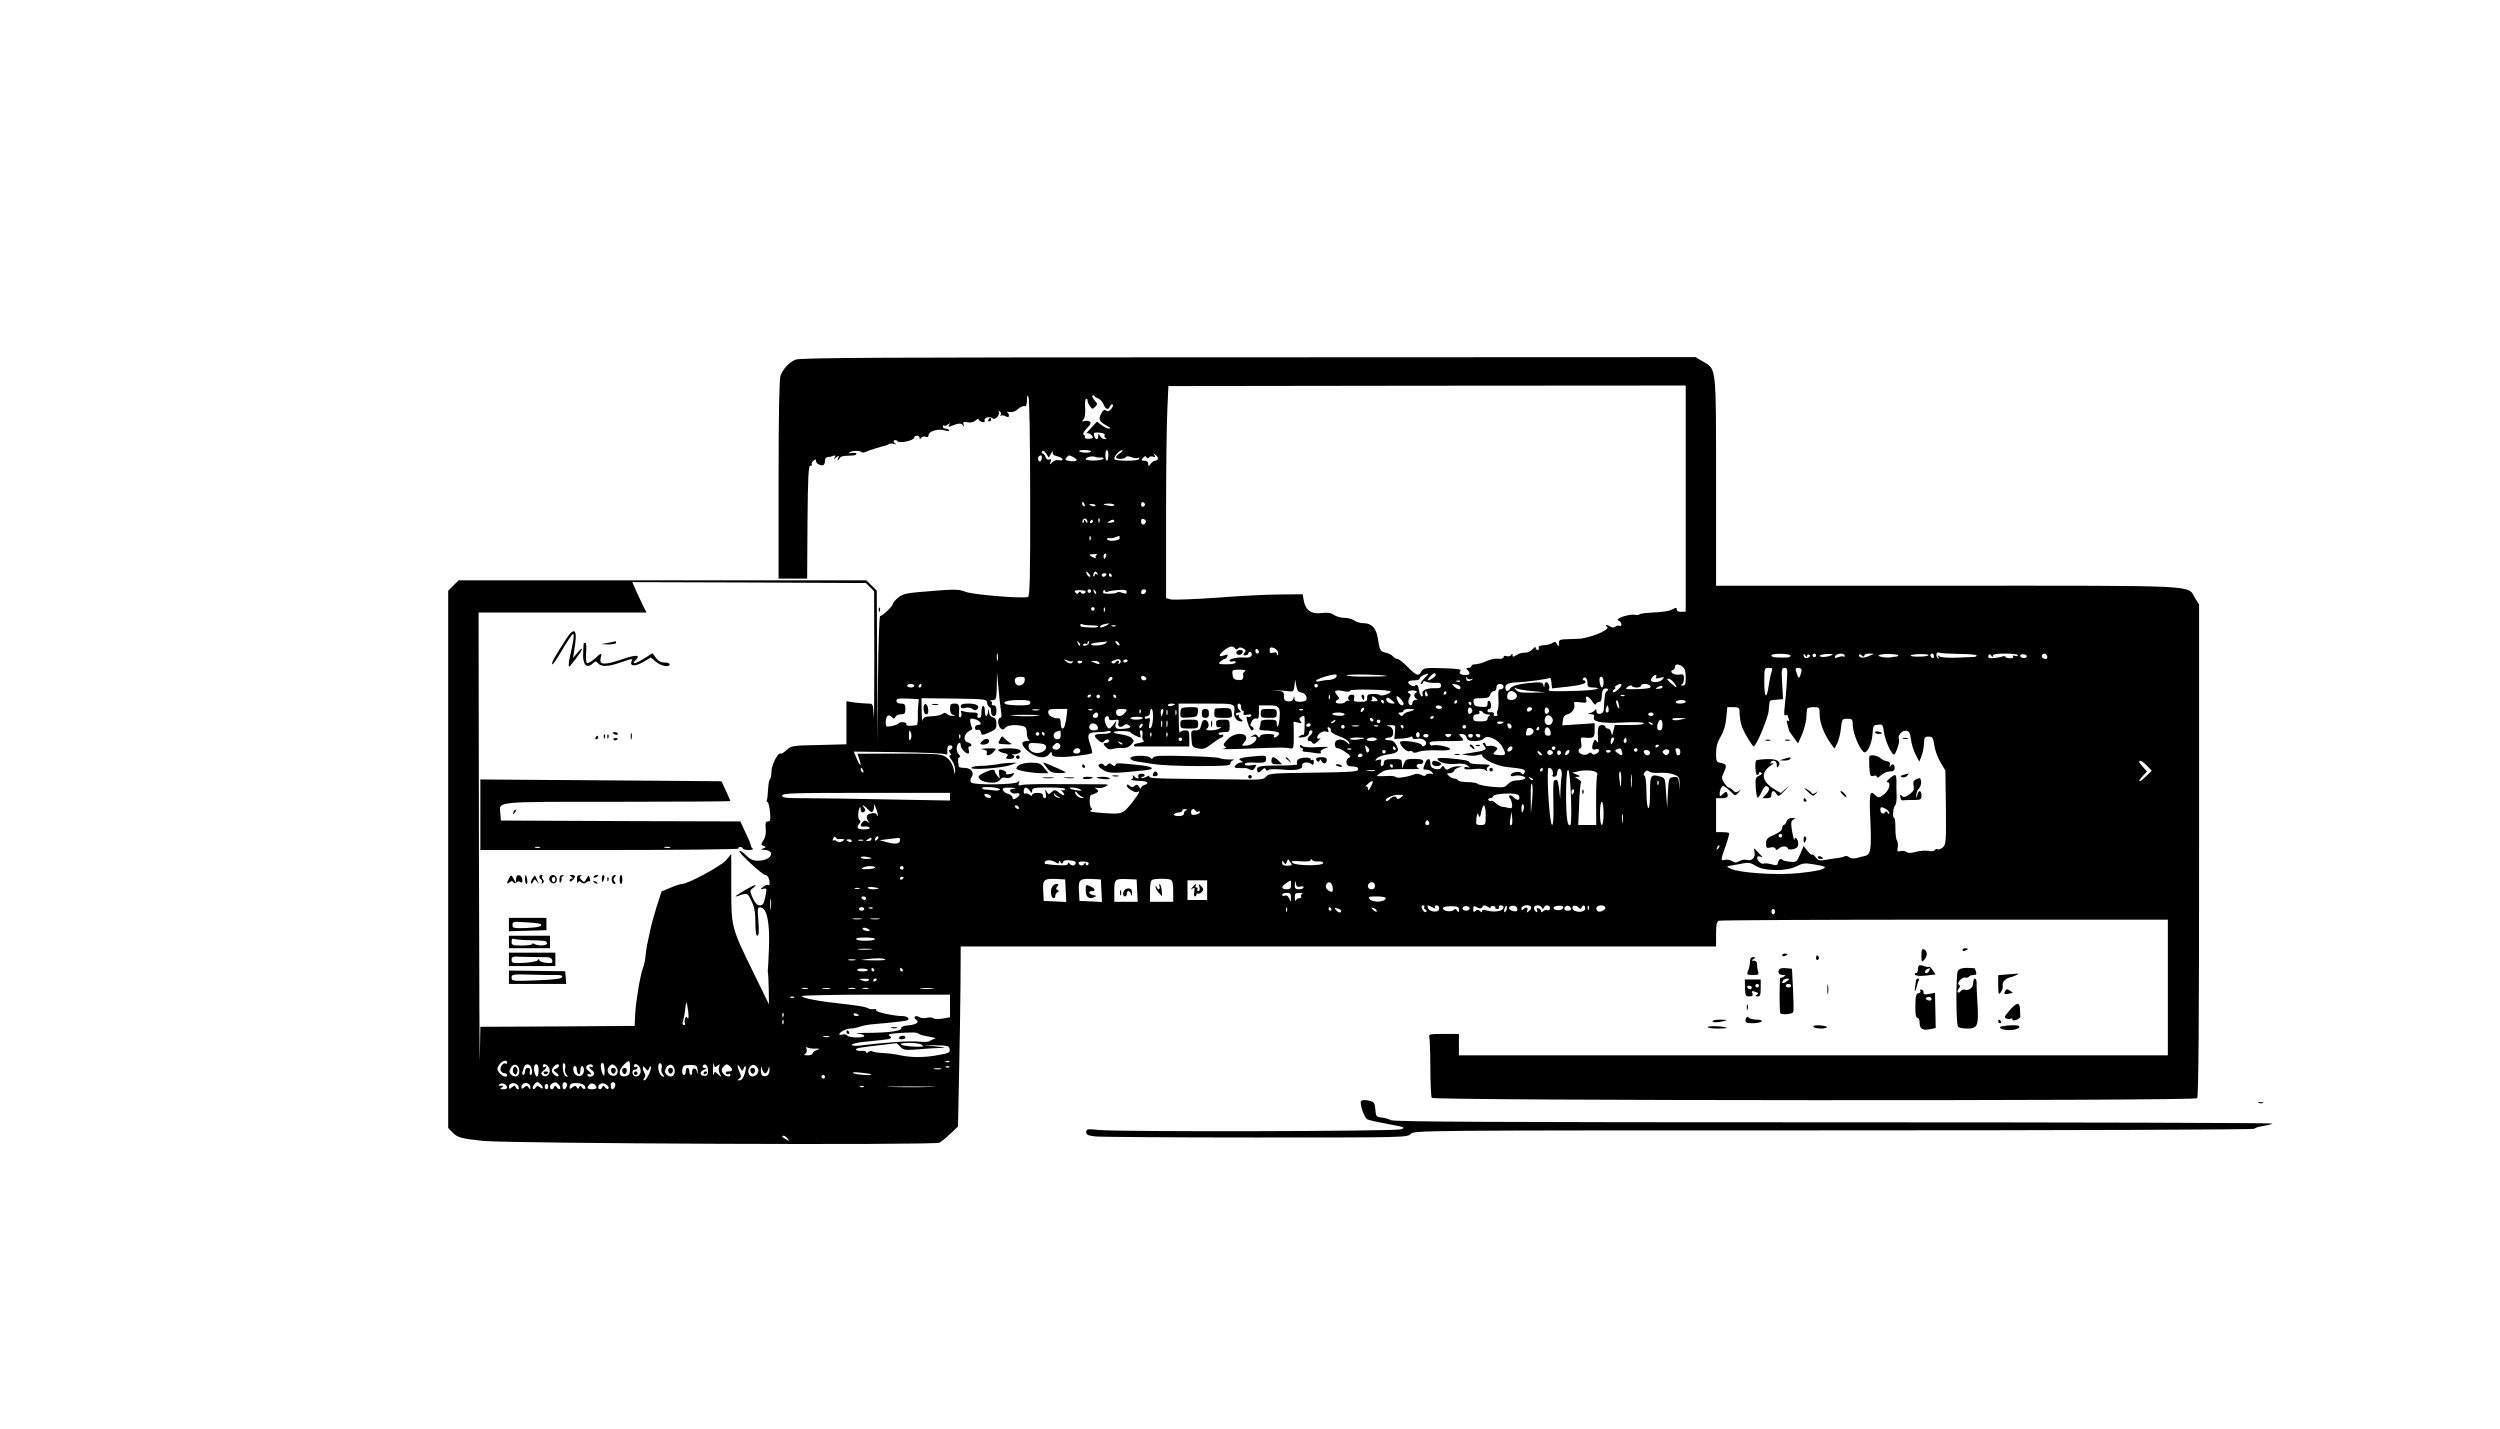 <?xml version="1.0" standalone="no"?>
<!DOCTYPE svg PUBLIC "-//W3C//DTD SVG 20010904//EN"
 "http://www.w3.org/TR/2001/REC-SVG-20010904/DTD/svg10.dtd">
<svg version="1.0" xmlns="http://www.w3.org/2000/svg"
 width="1400pt" height="800pt" viewBox="0 0 1400 800"
 preserveAspectRatio="xMidYMid meet">

<g transform="translate(0,800) scale(0.1,-0.1)"
fill="#000000" stroke="none">
<path d="M4455 5986 c-37 -16 -70 -52 -84 -89 -7 -19 -11 -214 -11 -583 l0
-554 80 0 80 0 2 318 c2 257 6 316 16 314 8 -1 11 2 8 7 -3 5 1 14 9 21 12 10
15 10 15 -3 0 -15 34 -30 44 -19 3 3 6 14 6 24 0 10 6 18 14 18 8 0 22 3 32 7
13 5 15 3 9 -8 -8 -12 -6 -12 8 0 16 12 17 12 11 -5 -5 -16 -4 -16 5 -4 11 16
15 17 69 19 18 0 31 5 28 10 -3 5 -16 7 -29 4 -17 -3 -18 -2 -7 5 16 10 56 10
66 -1 3 -3 14 -2 23 3 13 7 93 32 111 35 3 0 10 4 17 8 6 4 19 4 30 1 13 -4
15 -3 4 4 -8 6 -9 12 -3 16 6 3 13 2 17 -4 10 -16 95 3 95 21 0 5 7 9 15 9 8
0 15 -6 15 -12 0 -10 2 -10 8 0 5 7 16 10 25 6 11 -4 17 -1 17 9 0 22 53 38
90 27 19 -5 28 -5 25 1 -4 5 -13 9 -21 9 -8 0 -14 5 -14 12 0 6 3 8 7 5 3 -4
13 -1 21 6 13 10 14 9 7 -2 -6 -11 -4 -13 11 -7 41 17 56 18 66 5 8 -11 9 -10
4 4 -5 14 -1 16 24 12 18 -3 34 1 44 11 9 8 16 11 16 6 0 -5 9 -12 19 -15 13
-3 18 0 15 8 -7 16 31 26 45 12 13 -13 43 21 34 37 -4 5 -1 6 6 2 6 -4 8 -13
5 -19 -4 -7 -4 -9 1 -5 4 4 16 3 26 -3 15 -7 19 -6 19 5 0 8 -6 16 -12 19 -7
2 -1 2 14 0 18 -3 35 3 50 17 12 11 28 18 35 16 9 -4 13 6 14 32 0 30 2 33 9
17 5 -11 9 -266 9 -566 1 -433 -2 -548 -12 -552 -27 -10 -303 12 -347 28 -46
17 -56 17 -269 -1 -67 -6 -89 -12 -112 -31 -16 -14 -29 -29 -29 -35 0 -12 -58
-68 -71 -68 -5 0 -10 -158 -12 -352 l-2 -353 -3 423 -2 424 -29 29 -29 29
-1142 0 -1142 0 -29 -29 -29 -29 0 -1504 0 -1504 21 -23 c30 -31 50 -37 174
-50 157 -15 2529 -25 2556 -10 11 6 39 29 62 51 l42 40 6 302 c4 165 7 392 8
504 l1 202 2115 0 2115 0 0 69 c0 54 4 70 16 75 9 3 578 6 1265 6 l1249 0 0
-380 0 -380 -1985 0 -1985 0 0 60 0 60 -86 0 c-74 0 -85 -2 -80 -16 3 -9 6
-86 6 -172 0 -86 4 -163 8 -170 11 -16 4270 -18 4286 -2 8 8 11 434 11 1388
l0 1377 -23 36 c-45 74 57 69 -1386 69 l-1296 0 0 583 c0 656 3 629 -76 674
l-39 23 -2505 -1 c-2065 0 -2510 -2 -2535 -13z m4985 -778 l0 -633 -25 -1
c-16 -1 -25 3 -25 12 0 12 -4 13 -22 3 -22 -12 -49 -16 -140 -21 -27 -2 -48
-6 -48 -9 0 -3 -11 -4 -24 -2 -32 7 -117 -23 -93 -32 9 -4 17 -14 17 -22 0 -8
-5 -11 -10 -8 -6 4 -16 2 -23 -4 -8 -6 -18 -6 -27 -1 -8 6 -19 10 -25 10 -5 0
-4 -4 4 -9 21 -14 -66 -54 -144 -67 -5 -1 -36 -2 -67 -3 -53 -1 -58 -3 -58
-23 -1 -21 -2 -21 -11 -5 -8 14 -14 15 -24 7 -8 -6 -29 -12 -48 -13 -23 -1
-33 -6 -30 -14 3 -7 0 -13 -6 -13 -6 0 -11 6 -11 13 -1 6 -8 3 -18 -9 -11 -12
-28 -20 -42 -19 -14 1 -35 -5 -47 -13 -19 -12 -23 -12 -23 -1 0 11 -2 11 -8 1
-5 -7 -16 -10 -25 -6 -10 3 -17 1 -17 -6 0 -6 -12 -11 -27 -9 -27 2 -40 -1
-91 -22 -13 -5 -32 -9 -42 -9 -11 0 -20 -4 -20 -10 0 -5 -8 -10 -17 -10 -13 0
-14 -3 -5 -12 18 -18 14 -28 -11 -28 -29 0 -40 10 -28 24 7 8 -22 12 -99 14
-101 3 -110 1 -120 -18 -16 -29 -27 -25 -77 25 -24 25 -50 45 -57 45 -8 0 -19
6 -25 14 -7 8 -25 18 -41 21 -31 7 -34 14 -45 84 -9 54 -35 81 -78 81 -18 0
-42 7 -53 15 -10 8 -35 15 -54 15 -20 0 -46 7 -59 16 -17 12 -35 15 -69 11
-58 -8 -92 16 -101 70 l-6 35 -125 -1 c-69 0 -228 -8 -355 -18 -126 -9 -242
-13 -257 -10 l-28 7 0 459 c0 252 3 519 7 594 l6 135 1449 2 1448 1 0 -633z
m-3287 559 c9 -4 22 -18 27 -32 11 -28 28 -33 36 -10 4 8 10 13 15 10 4 -3 1
-14 -8 -25 -12 -14 -20 -16 -29 -9 -9 8 -17 3 -28 -19 -17 -32 -10 -43 39 -70
16 -9 17 -11 4 -12 -9 0 -27 9 -41 20 l-25 19 -34 -37 c-19 -20 -30 -33 -25
-29 9 7 36 -10 36 -23 0 -4 -11 -7 -25 -7 -13 0 -22 3 -20 8 3 4 0 11 -6 14
-7 5 -1 18 18 37 22 23 25 31 14 38 -8 4 -21 5 -30 2 -13 -5 -14 -3 -3 10 7 9
11 34 9 62 -3 26 0 49 4 52 5 3 9 -1 9 -8 0 -8 6 -23 14 -33 12 -17 15 -17 29
-3 14 14 14 17 -3 36 -10 11 -16 23 -13 26 4 4 9 3 12 -2 3 -5 14 -11 24 -15z
m33 -204 c-3 -6 0 -14 7 -17 7 -2 4 -5 -5 -5 -9 -1 -22 7 -27 17 -10 16 -10
16 -11 0 0 -24 -16 -23 -23 2 -4 17 -1 20 29 17 22 -1 32 -6 30 -14z m-299
-101 c8 13 12 15 9 6 -3 -12 3 -18 25 -23 16 -4 29 -11 29 -17 0 -6 -9 -8 -20
-5 -12 3 -28 -2 -37 -11 -16 -16 -16 -16 -10 2 5 13 3 17 -7 13 -9 -4 -17 2
-21 14 -4 10 -11 19 -16 19 -6 0 -7 5 -3 12 5 8 12 5 22 -11 l15 -23 14 24z
m223 10 c0 -10 -57 -9 -67 1 -3 4 10 7 30 7 21 0 37 -4 37 -8z m97 -22 c0 -16
-4 -30 -9 -30 -4 0 -8 14 -8 30 0 17 4 30 8 30 5 0 9 -13 9 -30z m66 13 c-13
-8 -23 -19 -23 -24 0 -12 47 -11 55 1 4 6 15 6 31 0 14 -6 30 -8 35 -4 5 3 9
0 9 -5 0 -7 -27 -11 -70 -11 -47 0 -70 4 -70 12 0 15 30 48 44 47 6 0 1 -7
-11 -16z m211 -34 c-3 -5 -10 -9 -16 -9 -6 0 -17 -8 -24 -17 -13 -17 -13 -17
-14 0 0 11 -8 17 -21 17 -18 0 -20 2 -9 15 10 12 15 13 20 4 5 -8 10 -8 14 -1
4 6 14 8 23 5 12 -5 14 -3 8 8 -8 12 -6 12 8 0 9 -7 14 -17 11 -22z m-651 0
c-4 -13 -9 -17 -15 -11 -11 11 -3 32 12 32 4 0 6 -9 3 -21z m178 11 c30 -16
22 -26 -16 -22 -29 3 -33 7 -24 18 14 17 15 17 40 4z m152 -2 c9 2 17 -1 17
-6 0 -5 -22 -10 -50 -11 -27 -1 -50 3 -50 8 0 11 40 20 55 12 6 -3 18 -4 28
-3z m-89 -264 c3 -8 2 -12 -4 -9 -6 3 -10 10 -10 16 0 14 7 11 14 -7z m338 1
c0 -5 -5 -11 -11 -13 -6 -2 -11 4 -11 13 0 9 5 15 11 13 6 -2 11 -8 11 -13z
m-278 -7 c-3 -4 -11 -5 -19 -1 -21 7 -19 12 4 10 11 0 18 -5 15 -9z m106 4 c0
-5 -13 -7 -30 -4 -16 2 -30 6 -30 8 0 2 14 4 30 4 17 0 30 -4 30 -8z m-150
-95 c0 -7 -4 -6 -10 3 -8 12 -10 12 -10 1 0 -8 -3 -12 -6 -8 -9 9 6 28 17 22
5 -4 9 -12 9 -18z m67 1 c-3 -8 -6 -5 -6 6 -1 11 2 17 5 13 3 -3 4 -12 1 -19z
m260 -1 c-6 -20 -27 -19 -27 2 0 14 5 19 15 14 9 -3 14 -10 12 -16z m-297 3
c0 -5 -5 -10 -11 -10 -5 0 -7 5 -4 10 3 6 8 10 11 10 2 0 4 -4 4 -10z m120 2
c0 -4 -10 -9 -22 -9 -18 -2 -20 0 -8 7 18 12 30 13 30 2z m-133 -104 c-3 -8
-6 -5 -6 6 -1 11 2 17 5 13 3 -3 4 -12 1 -19z m163 9 c0 -8 -14 -14 -35 -15
-21 -2 -35 2 -35 9 0 6 6 9 13 6 6 -2 21 -1 32 4 11 4 21 8 23 8 1 1 2 -5 2
-12z m-128 -94 c-6 -2 -9 -9 -6 -15 4 -6 -2 -5 -15 1 -27 15 -27 16 7 18 15 1
21 -1 14 -4z m52 -8 c-4 -8 -8 -15 -10 -15 -2 0 -4 7 -4 15 0 8 4 15 10 15 5
0 7 -7 4 -15z m-94 -100 c7 -9 8 -15 2 -15 -5 0 -12 7 -16 15 -3 8 -4 15 -2
15 2 0 9 -7 16 -15z m46 3 c4 -7 3 -8 -4 -4 -7 4 -12 2 -12 -5 0 -7 -3 -10 -6
-6 -6 5 3 27 11 27 2 0 7 -5 11 -12z m49 -8 c-3 -5 -10 -10 -16 -10 -5 0 -9 5
-9 10 0 6 7 10 16 10 8 0 12 -4 9 -10z m30 0 c3 -5 1 -10 -4 -10 -6 0 -11 5
-11 10 0 6 2 10 4 10 3 0 8 -4 11 -10z m-1353 -68 l23 -23 1 -387 c0 -213 -1
-354 -3 -314 -4 71 -4 72 -32 72 -16 0 -49 3 -75 6 l-46 7 0 -121 0 -120 -154
-4 c-149 -3 -155 -4 -181 -28 -15 -14 -29 -23 -33 -20 -13 11 -52 -64 -52
-101 0 -21 -4 -40 -8 -43 -5 -3 -9 -29 -11 -57 -1 -29 -4 -56 -7 -60 -2 -4 0
-9 5 -11 4 -1 10 -27 13 -55 4 -44 2 -53 -11 -53 -13 0 -16 -8 -13 -40 3 -26
-2 -49 -12 -65 -16 -24 -16 -26 0 -32 16 -6 16 -7 -2 -14 -16 -6 -14 -8 9 -8
15 -1 30 -8 34 -16 8 -23 -26 -44 -70 -45 -30 0 -45 7 -69 30 -17 17 -33 28
-37 24 -7 -8 128 -134 145 -134 13 0 24 -22 24 -46 0 -9 -4 -13 -9 -10 -4 3
-17 -2 -27 -10 -19 -15 -18 -15 1 -11 20 4 20 2 11 -44 -8 -40 -14 -49 -31
-49 -15 0 -26 12 -40 42 -16 38 -17 42 -1 53 36 27 13 23 -36 -6 -56 -33 -72
-45 -48 -37 56 19 55 20 78 -27 17 -35 22 -64 22 -120 0 -50 4 -75 11 -75 9 0
10 23 6 81 -6 78 -6 80 15 77 33 -5 50 -89 44 -228 -2 -63 -5 -117 -6 -120 -1
-3 -1 -9 0 -15 2 -5 4 -48 5 -94 l1 -85 -87 178 c-124 253 -124 254 -124 478
l0 186 -28 -34 c-27 -33 -214 -134 -248 -134 -7 0 -36 -9 -64 -21 l-50 -21
-28 -86 c-15 -48 -32 -109 -37 -137 -6 -27 -13 -61 -16 -75 -3 -14 -7 -43 -9
-64 -2 -22 -8 -51 -14 -65 -16 -43 -41 -192 -44 -261 l-3 -65 -432 -3 -432 -2
-3 -178 c-1 -97 -4 425 -5 1161 l-2 1337 470 0 471 0 -15 28 c-8 16 -26 54
-40 85 l-25 57 654 -2 654 -3 23 -23z m1208 -24 c0 -13 -19 -18 -26 -7 -5 8
-8 8 -14 0 -5 -9 -10 -9 -18 1 -8 10 -3 13 24 13 19 0 34 -3 34 -7z m30 2 c0
-5 -4 -10 -10 -10 -5 0 -10 5 -10 10 0 6 5 10 10 10 6 0 10 -4 10 -10z m28
-15 c-3 -3 -9 2 -12 12 -6 14 -5 15 5 6 7 -7 10 -15 7 -18z m64 11 c5 4 32 8
59 10 38 3 49 0 49 -11 0 -11 -6 -12 -24 -5 -13 5 -27 6 -31 2 -4 -4 -24 -7
-45 -7 -29 0 -36 3 -32 14 4 10 7 11 10 3 2 -7 8 -9 14 -6z m216 2 c-6 -18
-28 -21 -28 -4 0 9 7 16 16 16 9 0 14 -5 12 -12z m-288 -98 c0 -5 -4 -10 -10
-10 -5 0 -10 5 -10 10 0 6 5 10 10 10 6 0 10 -4 10 -10z m57 -12 c-3 -8 -6 -5
-6 6 -1 11 2 17 5 13 3 -3 4 -12 1 -19z m-76 -80 c21 1 39 -3 39 -7 0 -4 -19
-6 -42 -5 -58 3 -58 3 -58 15 0 5 5 7 11 3 6 -3 28 -6 50 -6z m98 8 c-15 -13
-49 -25 -49 -17 0 5 8 12 18 14 24 6 36 8 31 3z m38 -12 c-3 -3 -12 -4 -19 -1
-8 3 -5 6 6 6 11 1 17 -2 13 -5z m-199 -109 c-3 -3 -9 2 -12 12 -6 14 -5 15 5
6 7 -7 10 -15 7 -18z m50 13 c-2 -6 -12 -12 -21 -14 -9 -1 -15 2 -11 7 3 5 10
7 15 4 5 -4 9 -1 9 4 0 6 3 11 6 11 3 0 4 -5 2 -12z m94 0 c-13 -13 -82 -18
-82 -6 0 4 19 9 43 11 23 2 44 4 47 5 2 1 -2 -4 -8 -10z m73 1 c11 -16 1 -19
-13 -3 -7 8 -8 14 -3 14 5 0 13 -5 16 -11z m651 -30 c4 -7 9 -8 17 0 7 7 16 7
29 0 15 -8 17 -13 7 -25 -9 -11 -8 -14 5 -14 9 0 16 5 16 10 0 6 5 10 10 10 6
0 10 -7 10 -15 0 -14 -17 -20 -50 -17 -29 3 -80 -9 -75 -18 3 -5 12 -7 20 -3
8 3 15 0 15 -6 0 -7 -20 -11 -51 -11 -45 0 -49 2 -35 15 8 8 19 15 24 15 6 0
12 7 15 15 5 11 1 12 -18 5 -33 -13 -32 3 1 29 30 23 49 27 60 10z m239 -16
c3 -9 3 -18 0 -21 -3 -3 -5 0 -5 7 0 8 -7 10 -20 6 -15 -5 -20 -2 -20 13 0 15
5 19 19 15 11 -3 22 -12 26 -20z m-105 -4 c0 -5 -4 -9 -10 -9 -5 0 -10 7 -10
16 0 8 5 12 10 9 6 -3 10 -10 10 -16z m-1463 -46 c-3 -10 -5 -2 -5 17 0 19 2
27 5 18 2 -10 2 -26 0 -35z m5383 35 c55 0 100 -4 100 -9 0 -4 -8 -8 -17 -8
-10 0 -54 -2 -98 -4 -45 -2 -86 2 -94 7 -12 9 -13 8 -6 -4 6 -12 5 -12 -5 -3
-13 12 -4 37 10 28 5 -3 54 -6 110 -7z m-943 -11 c-3 -10 -19 -11 -87 -8 -11
1 -20 5 -20 11 0 6 24 9 55 9 34 -1 54 -6 52 -12z m93 1 c0 7 5 10 11 6 8 -4
7 -9 -2 -15 -15 -9 -29 -3 -29 14 0 7 4 6 10 -3 7 -11 10 -11 10 -2z m50 2 c0
-5 -4 -10 -10 -10 -5 0 -10 5 -10 10 0 6 5 10 10 10 6 0 10 -4 10 -10z m85 0
c-26 -11 -65 -12 -65 -2 0 4 19 9 43 10 32 1 37 -1 22 -8z m75 -2 c0 -6 -3 -9
-6 -5 -3 3 -17 2 -30 -3 -18 -7 -22 -6 -17 5 6 18 53 20 53 3z m110 1 c0 6 12
11 28 11 l27 -1 -30 -13 c-31 -14 -55 -11 -55 6 0 6 6 5 15 -2 10 -9 15 -9 15
-1z m190 1 c0 -4 -6 -7 -12 -7 -7 0 -17 -2 -23 -3 -23 -6 -75 1 -75 9 0 5 25
9 55 9 30 -1 55 -4 55 -8z m170 1 c0 -4 -22 -8 -50 -8 -27 -1 -50 1 -50 6 0 4
23 8 50 8 28 1 50 -2 50 -6z m30 -7 c0 -8 -4 -12 -10 -9 -5 3 -10 10 -10 16 0
5 5 9 10 9 6 0 10 -7 10 -16z m330 4 c0 8 21 12 70 12 39 0 70 -4 70 -10 0 -5
-7 -6 -17 -3 -10 4 -14 2 -10 -4 4 -7 -3 -10 -18 -9 -14 0 -25 4 -25 8 0 4 -6
5 -12 3 -26 -9 -71 -14 -80 -9 -4 3 -5 10 -2 16 4 6 10 5 15 -3 6 -10 9 -11 9
-1z m190 -3 c0 -14 -32 -13 -37 1 -2 6 5 11 17 10 11 0 20 -5 20 -11z m114 0
c3 -9 0 -15 -9 -15 -16 0 -27 14 -18 24 10 10 21 7 27 -9z m-5459 -27 c5 4 5
1 1 -6 -5 -9 -12 -9 -27 -2 -10 6 -19 13 -19 16 0 2 8 0 19 -5 10 -6 22 -7 26
-3z m270 3 c3 -5 0 -13 -6 -17 -8 -4 -9 -3 -5 4 4 7 3 12 -3 12 -5 0 -13 -5
-16 -10 -4 -6 -11 -7 -18 -3 -7 4 -4 9 9 14 26 10 32 10 39 0z m39 -3 c-3 -4
-9 -8 -15 -8 -5 0 -9 4 -9 8 0 5 7 9 15 9 8 0 12 -4 9 -9z m-254 -2 c0 -11
-19 -15 -25 -6 -3 5 1 10 9 10 9 0 16 -2 16 -4z m95 -6 c7 -12 -2 -12 -30 0
-19 8 -19 9 2 9 12 1 25 -3 28 -9z m3268 -24 c12 -9 17 -27 17 -60 0 -37 -3
-46 -17 -45 -11 0 -13 3 -5 6 6 2 12 17 12 32 0 25 -3 27 -29 23 -28 -4 -57
18 -33 26 7 2 12 10 12 18 0 17 19 18 43 0z m498 -28 c-5 -13 -12 -47 -16 -75
-11 -83 -25 -73 -25 16 0 79 0 81 25 81 21 0 23 -3 16 -22z m85 -60 c-3 -46
-8 -107 -12 -137 -4 -38 -3 -51 5 -47 6 4 11 5 11 2 0 -2 3 -12 7 -22 4 -11 3
-15 -5 -10 -8 4 -8 -3 -1 -26 5 -18 9 -33 9 -33 0 -1 11 -16 25 -35 l24 -33
22 49 c11 27 22 67 24 89 1 22 3 46 4 53 0 7 15 12 36 12 34 0 35 -1 35 -42 0
-45 25 -109 61 -160 l22 -30 15 28 c8 16 18 54 21 84 6 53 7 55 36 55 28 0 30
-2 31 -42 2 -41 36 -124 60 -144 18 -14 46 43 50 100 4 51 3 50 35 53 21 3 24
-2 29 -42 7 -51 48 -137 59 -124 13 14 31 76 25 85 -10 17 17 50 39 47 18 -2
23 -11 28 -48 3 -25 15 -63 26 -85 l21 -40 12 30 c7 17 13 48 14 70 1 35 5 40
26 40 22 0 26 -6 32 -48 3 -26 19 -69 34 -95 l28 -47 3 -207 c2 -190 0 -207
-17 -223 -10 -9 -23 -14 -29 -11 -5 4 -13 1 -16 -4 -4 -7 -19 -9 -35 -5 -16 3
-47 1 -70 -5 -28 -8 -45 -8 -54 -1 -7 6 -21 8 -33 5 -18 -5 -20 -2 -16 20 3
14 1 32 -4 39 -5 6 -9 38 -9 69 1 32 -3 58 -7 58 -11 0 -5 63 6 71 5 4 9 28 8
55 -1 27 -2 64 -1 82 0 17 -3 32 -8 32 -13 -1 -57 -40 -44 -40 24 0 12 -46
-18 -69 -28 -20 -32 -20 -46 -6 -34 34 -37 19 -30 -143 7 -163 2 -189 -34
-196 -8 -2 -27 -6 -43 -11 -17 -4 -33 -3 -42 5 -8 6 -19 9 -25 5 -6 -4 -24 -8
-38 -10 -15 -1 -46 -6 -68 -10 -35 -6 -43 -4 -56 14 -8 11 -17 18 -20 15 -3
-3 -15 7 -27 22 l-21 26 -19 -45 c-19 -44 -22 -46 -56 -43 -19 2 -38 6 -42 10
-11 11 -21 6 -26 -14 -4 -17 -9 -18 -37 -10 -18 5 -37 7 -42 4 -12 -7 -38 15
-38 32 0 8 6 11 18 7 15 -5 15 -4 2 8 -8 8 -20 21 -27 29 -11 13 -12 11 -8
-11 7 -31 -15 -54 -44 -44 -11 3 -29 0 -40 -7 -17 -10 -25 -10 -42 0 -11 7
-29 10 -40 7 -24 -8 -24 0 5 79 13 36 21 68 18 71 -3 3 -20 5 -39 5 l-33 0 0
95 0 95 28 0 c34 0 43 7 35 26 -5 13 -8 12 -24 -2 -18 -16 -19 -16 -19 2 0 10
4 26 10 34 7 12 12 11 32 -5 13 -11 28 -25 34 -32 9 -10 15 -8 30 9 15 18 15
20 2 9 -15 -11 -20 -10 -33 3 -9 9 -20 16 -25 16 -4 0 -15 12 -25 26 -14 23
-15 30 -4 53 21 43 19 52 -12 58 -27 5 -29 8 -29 55 0 35 7 62 26 94 17 28 28
65 31 104 l6 60 33 0 c26 0 34 -4 35 -17 2 -64 10 -95 40 -145 18 -32 36 -58
39 -58 15 1 82 160 85 203 1 26 5 50 7 52 2 3 20 6 39 7 l34 3 -5 88 c-5 79
-3 87 13 87 17 0 18 -7 13 -82z m83 70 c0 -7 -4 -22 -8 -32 -7 -18 -9 -16 -19
12 -10 29 -9 32 9 32 10 0 19 -6 18 -12z m-3117 -7 c-7 -4 -12 -12 -11 -17 5
-27 -3 -35 -28 -32 -22 2 -29 9 -31 31 -3 26 -1 27 40 27 26 0 38 -3 30 -9z
m-1367 -218 c5 -30 4 -43 -4 -43 -16 0 -14 -45 3 -59 10 -9 16 -8 26 4 13 15
57 19 98 9 17 -5 22 -14 22 -39 0 -18 6 -36 13 -38 6 -3 2 -6 -10 -6 -38 -2
-37 -22 3 -57 45 -39 98 -46 120 -16 12 15 13 15 14 1 0 -14 11 -17 54 -18 51
0 164 14 172 22 2 2 -3 25 -12 51 -19 56 -12 66 48 66 20 0 43 3 52 6 9 3 16
1 16 -5 0 -6 -19 -11 -45 -11 -50 0 -55 -8 -25 -35 16 -14 23 -16 32 -7 15 15
28 15 28 2 0 -5 -7 -10 -15 -10 -19 0 -19 -7 0 -26 10 -10 23 -13 37 -8 13 4
37 7 54 5 20 -1 37 6 49 19 17 19 17 22 3 36 -8 9 -34 18 -57 21 -59 8 -59 19
0 19 27 0 49 -3 49 -6 0 -6 45 -30 56 -30 3 0 2 9 -1 20 -4 12 -2 20 5 20 8 0
10 -10 8 -25 -3 -14 0 -29 6 -33 6 -4 -3 -9 -22 -12 -18 -3 -33 -8 -32 -12 0
-5 2 -8 5 -8 3 0 73 0 155 0 l150 0 0 45 c0 41 -2 45 -24 45 -13 0 -27 -6 -29
-12 -3 -7 -6 26 -6 75 l-1 87 155 0 c167 0 162 2 156 -54 -2 -24 17 -46 38
-46 14 1 14 2 -1 14 -10 7 -14 17 -10 21 4 5 1 5 -5 1 -7 -4 -13 -2 -13 3 0 6
8 11 17 11 13 0 14 3 5 12 -15 15 -16 38 -2 38 6 0 10 -9 10 -20 0 -11 4 -20
10 -20 5 0 7 -6 4 -14 -4 -10 2 -12 22 -8 19 3 25 1 20 -7 -4 -6 -12 -9 -17
-6 -12 8 -11 -5 2 -44 6 -17 15 -31 20 -31 13 0 11 18 -2 22 -9 3 -9 10 0 27
7 13 18 20 27 17 11 -4 14 4 14 34 l0 40 54 0 c60 0 67 -9 61 -78 -4 -38 -15
-56 -15 -24 0 19 -6 22 -45 22 -32 0 -45 -4 -45 -14 0 -8 -3 -21 -6 -30 -5
-12 1 -16 24 -16 16 0 44 -3 61 -6 25 -5 29 -9 20 -20 -13 -16 -33 -19 -24 -4
4 6 -10 10 -34 10 -22 0 -42 -5 -44 -12 -4 -10 -8 -10 -15 1 -8 10 -14 11 -28
1 -16 -9 -16 -11 -2 -6 10 3 20 1 22 -3 10 -16 -22 -44 -53 -46 -29 -2 -30 -1
-15 16 47 52 -42 70 -91 19 -24 -25 -27 -33 -16 -40 11 -6 9 -9 -10 -13 -13
-3 50 -3 141 1 190 7 208 7 235 1 19 -4 20 1 20 73 l-1 77 26 -6 c21 -5 23 -4
13 8 -10 12 -8 17 6 26 17 10 18 7 17 -47 0 -32 -3 -57 -6 -55 -3 2 -12 0 -20
-6 -13 -7 -12 -9 2 -9 27 0 48 11 48 26 0 8 5 14 10 14 15 0 12 -16 -5 -30
-16 -13 -16 -33 -1 -30 5 1 12 -4 16 -11 6 -8 14 -6 31 11 13 13 19 20 12 16
-20 -11 -23 10 -3 27 11 9 27 14 37 10 13 -5 15 -3 10 11 -5 12 -3 16 5 13 7
-2 12 -10 11 -18 -2 -9 16 -21 46 -32 27 -9 52 -25 55 -34 6 -16 6 -16 -12 0
-27 25 -67 19 -67 -10 0 -14 6 -23 16 -23 8 0 30 -11 47 -24 25 -18 29 -25 17
-29 -23 -9 -19 -47 5 -48 41 -3 45 -4 45 -18 0 -13 -40 -15 -250 -18 -231 -3
-251 -4 -265 -22 -14 -17 -28 -19 -170 -16 -85 1 -231 3 -323 4 -120 1 -166 4
-161 12 4 7 -1 7 -16 -1 -12 -6 -24 -9 -28 -6 -3 3 0 6 6 6 7 0 12 4 12 9 0 6
-9 9 -20 8 -12 -1 -18 -7 -16 -14 7 -17 -6 -17 -23 0 -9 8 -12 8 -7 0 3 -6 0
-14 -6 -16 -12 -5 2 -8 59 -11 30 -2 38 -13 14 -21 -12 -3 -21 -12 -21 -18 0
-7 -5 -4 -11 6 -8 14 -14 16 -25 6 -11 -9 -17 -9 -29 1 -10 8 -15 9 -15 1 0
-15 47 -44 60 -36 19 12 10 -7 -27 -55 -54 -69 -59 -71 -165 -63 -51 3 -84 9
-73 13 10 4 14 9 8 13 -14 9 -15 77 0 77 7 0 19 5 27 10 13 9 13 11 0 21 -12
9 -11 10 6 6 12 -2 32 1 45 9 22 11 19 12 -36 12 -33 0 -139 1 -235 1 -96 1
-185 -1 -198 -5 -19 -5 -21 -3 -16 12 4 14 3 15 -4 6 -11 -17 -248 -20 -264
-4 -6 6 -5 17 3 30 17 27 -3 52 -42 52 -16 0 -30 3 -30 8 -6 34 -5 52 5 52 5
0 3 7 -5 16 -9 9 -14 25 -11 40 5 26 22 34 22 10 0 -17 27 -46 41 -46 6 0 7 9
4 20 -4 11 -2 20 4 20 19 0 12 18 -10 23 -27 7 -22 47 8 63 13 6 20 13 18 16
-3 3 -8 17 -11 31 -3 22 -1 25 16 22 38 -7 58 -35 25 -35 -8 0 -15 -7 -15 -16
0 -10 6 -14 14 -11 8 3 16 -2 19 -13 5 -19 6 -19 46 -2 35 15 41 21 41 48 0
23 -5 33 -20 37 -12 3 -21 14 -21 29 -2 23 -2 23 -6 1 -6 -33 -18 -28 -18 7 0
16 -4 28 -10 27 -5 -1 -9 -17 -9 -34 1 -23 -3 -33 -13 -33 -9 0 -13 6 -9 15 4
12 -2 15 -28 15 -19 0 -42 3 -52 7 -13 5 -16 3 -11 -10 3 -9 1 -19 -4 -23 -7
-4 -10 3 -9 17 4 50 1 59 -25 59 -21 0 -25 -5 -25 -29 0 -20 6 -31 18 -34 14
-4 13 -5 -3 -6 -12 0 -26 4 -33 11 -8 8 -15 8 -25 0 -8 -7 -34 -12 -60 -13
-38 -2 -47 -6 -50 -23 -2 -12 -5 12 -6 52 l-1 72 183 -2 c180 -3 182 -3 185
-25 2 -13 8 -23 13 -23 5 0 9 -11 9 -25 0 -16 6 -25 15 -25 10 0 15 10 15 30
0 21 -5 30 -16 30 -8 0 -13 4 -10 9 4 5 0 12 -6 14 -7 3 -3 6 10 6 21 1 22 6
24 79 l1 77 8 -85 c4 -47 10 -104 14 -127z m1876 183 c-6 -7 -24 -13 -41 -14
-17 0 -39 -4 -50 -7 -11 -3 -20 -2 -20 3 0 10 100 41 113 34 4 -2 3 -9 -2 -16z
m284 9 c6 -2 -43 -4 -107 -4 -65 -1 -118 3 -118 7 0 8 202 5 225 -3z m210 -15
c-16 -16 -23 -30 -17 -30 7 0 12 5 12 10 0 7 7 7 18 2 9 -4 32 -7 50 -6 24 2
32 -2 32 -15 0 -12 -8 -16 -32 -15 -47 2 -79 -12 -72 -31 3 -8 2 -15 -4 -15
-5 0 -13 16 -16 36 -5 26 -10 33 -19 26 -8 -7 -18 -6 -29 2 -22 16 -13 26 24
26 15 0 28 5 28 10 0 6 10 15 23 20 33 13 33 12 2 -20z m65 20 c0 -9 -31 -30
-44 -30 -3 0 2 9 11 20 19 21 33 26 33 10z m-1620 -21 c0 -5 -7 -9 -15 -9 -8
0 -15 7 -15 15 0 9 6 12 15 9 8 -4 15 -10 15 -15z m2854 10 c-5 -9 1 -10 21
-5 25 6 27 5 16 -8 -14 -16 -52 -22 -64 -9 -8 7 11 33 25 33 5 0 6 -5 2 -11z
m-3536 -21 c-4 -28 -42 -37 -52 -13 -9 24 1 35 30 35 21 0 25 -4 22 -22z m492
13 c0 -5 -7 -11 -14 -14 -10 -4 -13 -1 -9 9 6 15 23 19 23 5z m2008 -4 c14 4
14 3 2 -5 -16 -12 -30 -7 -29 11 0 9 2 9 5 0 3 -7 13 -9 22 -6z m544 -42 c56
6 93 15 96 23 2 6 -1 12 -8 12 -6 0 -8 5 -5 10 10 16 25 1 25 -26 0 -20 5 -24
32 -24 17 0 29 -3 26 -6 -8 -7 -62 -12 -163 -14 -109 -2 -117 -1 -111 9 8 12
-3 41 -15 41 -5 0 -10 -8 -10 -17 -1 -16 -2 -16 -6 0 -4 16 -13 18 -61 14 -76
-6 -115 -17 -125 -33 -12 -20 -27 -17 -27 6 0 19 18 27 65 29 58 2 176 19 183
25 4 4 8 -7 10 -26 l3 -33 91 10z m198 25 c0 -16 -4 -30 -9 -30 -5 0 -11 14
-13 30 -3 20 0 30 9 30 8 0 13 -12 13 -30z m398 -7 c19 -30 11 -29 -23 3 -21
19 -24 25 -10 23 10 -2 24 -14 33 -26z m-2091 -51 c22 -3 37 -27 27 -43 -3 -5
-18 -9 -35 -9 -20 0 -29 5 -30 18 -1 16 -2 16 -6 0 -3 -12 -13 -17 -29 -16
-19 2 -24 8 -24 30 0 25 -3 27 -47 31 -33 3 -30 3 7 1 30 -1 64 -4 75 -6 16
-2 21 4 24 32 l4 35 6 -35 c5 -26 12 -36 28 -38z m890 62 c-3 -3 -12 -4 -19
-1 -8 3 -5 6 6 6 11 1 17 -2 13 -5z m-3057 -24 c0 -5 -9 -10 -20 -10 -11 0
-20 5 -20 10 0 6 9 10 20 10 11 0 20 -4 20 -10z m40 0 c0 -5 -5 -10 -11 -10
-5 0 -7 5 -4 10 3 6 8 10 11 10 2 0 4 -4 4 -10z m2220 0 c0 -5 -4 -10 -10 -10
-5 0 -10 5 -10 10 0 6 5 10 10 10 6 0 10 -4 10 -10z m798 -7 c5 -18 -16 -16
-35 3 -15 14 -14 16 7 12 13 -1 25 -9 28 -15z m242 2 c0 -8 -7 -15 -16 -15
-13 0 -15 -10 -13 -52 2 -29 0 -59 -4 -65 -5 -7 -5 -17 -2 -23 3 -5 -1 -10
-10 -10 -9 0 -13 5 -10 10 6 9 -8 14 -27 11 -5 0 -8 4 -8 9 0 6 5 10 10 10 6
0 10 9 10 19 0 11 -4 23 -10 26 -5 3 -10 -3 -10 -15 0 -18 -5 -21 -37 -18 -31
2 -39 7 -41 26 -3 20 1 22 42 22 36 0 46 4 51 20 3 11 13 20 21 20 8 0 14 9
14 20 0 13 7 20 20 20 11 0 20 -7 20 -15z m660 10 c0 -13 -40 -48 -47 -41 -4
4 -1 11 7 16 8 6 11 10 5 10 -5 0 -3 5 5 10 17 11 30 13 30 5z m86 -15 c13 0
24 5 24 10 0 15 47 12 53 -3 4 -10 -13 -14 -72 -16 -69 -2 -74 -1 -56 13 11 8
22 10 23 5 2 -5 15 -9 28 -9z m144 2 c0 -4 -10 -9 -22 -9 -18 -2 -20 0 -8 7
18 12 30 13 30 2z m-731 -22 l76 -7 -76 -2 c-61 -1 -79 2 -90 16 -12 14 -12
15 0 9 7 -5 48 -12 90 -16z m420 0 c-11 -7 -14 -25 -18 -105 -1 -26 -41 -32
-41 -7 0 11 -3 13 -8 6 -4 -7 -16 -14 -27 -17 -17 -4 -17 -5 4 -6 16 -1 21 -5
17 -16 -10 -27 41 -37 161 -31 70 4 114 2 118 -4 4 -6 -25 -10 -78 -10 l-84 0
-8 -32 c-7 -29 -9 -30 -12 -10 -3 12 -11 22 -19 22 -8 0 -14 5 -14 10 0 6 -9
10 -20 10 -20 0 -25 -17 -21 -80 2 -20 0 -22 -8 -10 -8 12 -12 10 -19 -10 -11
-29 -6 -44 14 -36 22 8 26 -12 5 -24 -14 -7 -22 -7 -26 0 -5 8 -11 7 -20 0
-17 -15 -55 -4 -55 16 0 8 5 14 10 14 6 0 8 13 5 31 -5 25 -2 30 12 29 56 -6
63 -2 63 40 l0 40 -91 -6 -90 -6 3 29 c2 18 10 29 23 32 26 5 46 32 41 55 -4
16 0 18 33 13 34 -4 38 -3 34 14 -8 28 12 23 33 -8 10 -16 19 -23 22 -15 2 6
10 12 18 12 9 0 14 11 14 34 0 19 6 36 13 39 18 6 31 -4 16 -13z m-1439 2 c0
5 48 8 115 6 71 -1 114 -6 112 -12 -4 -12 -55 -27 -61 -18 -2 4 -19 6 -38 6
-27 -1 -33 -5 -32 -23 0 -18 -5 -21 -39 -21 -34 0 -39 2 -34 20 4 15 0 20 -14
20 -18 0 -27 -24 -11 -33 4 -2 2 -2 -5 -1 -7 2 -15 -1 -18 -6 -8 -13 -55 -13
-55 -1 0 5 6 11 13 14 9 3 7 10 -6 25 -22 24 -8 32 41 21 18 -4 32 -3 32 3z
m372 -10 c-16 -5 -16 -29 1 -35 7 -3 5 -6 -5 -6 -10 -1 -18 -8 -18 -16 0 -8
-4 -15 -9 -15 -15 0 -19 24 -7 44 8 14 8 20 -3 24 -22 7 7 21 32 14 12 -3 16
-7 9 -10z m62 -7 c3 -8 1 -15 -4 -15 -6 0 -10 7 -10 15 0 8 2 15 4 15 2 0 6
-7 10 -15z m106 5 c0 -5 -5 -10 -11 -10 -5 0 -7 5 -4 10 3 6 8 10 11 10 2 0 4
-4 4 -10z m387 -1 c17 -17 4 -39 -23 -39 -17 0 -24 6 -24 18 0 32 25 43 47 21z
m-2377 -13 c0 -3 -4 -8 -10 -11 -5 -3 -10 -1 -10 4 0 6 5 11 10 11 6 0 10 -2
10 -4z m50 -6 c0 -5 -4 -10 -10 -10 -5 0 -10 5 -10 10 0 6 5 10 10 10 6 0 10
-4 10 -10z m90 0 c0 -5 -2 -10 -4 -10 -3 0 -8 5 -11 10 -3 6 -1 10 4 10 6 0
11 -4 11 -10z m1197 -12 c-3 -8 -6 -5 -6 6 -1 11 2 17 5 13 3 -3 4 -12 1 -19z
m413 -28 c0 -17 -19 -11 -30 9 -16 32 -11 42 10 21 11 -11 20 -24 20 -30z
m1237 44 c-3 -3 -12 -4 -19 -1 -8 3 -5 6 6 6 11 1 17 -2 13 -5z m-1388 -18 c9
-11 6 -13 -16 -13 -16 0 -22 2 -15 4 6 3 10 9 6 14 -9 14 12 10 25 -5z m101
-23 c0 -2 -6 -3 -12 -3 -21 0 -41 17 -34 28 4 8 13 6 26 -6 11 -9 20 -18 20
-19z m-2668 -13 c-2 -19 -3 -52 -2 -72 0 -21 -3 -38 -7 -39 -46 -6 -61 -4 -57
5 5 13 -38 17 -46 4 -4 -4 -20 -11 -38 -14 -29 -6 -32 -4 -32 17 0 39 14 53
33 35 13 -13 16 -14 21 -1 3 8 17 15 31 15 21 0 25 5 25 30 0 25 -4 30 -25 30
-16 0 -25 6 -25 15 0 13 11 15 62 13 l63 -3 -3 -35z m628 15 c0 -12 -13 -15
-59 -15 -33 0 -67 3 -76 6 -30 12 6 24 73 24 48 0 62 -3 62 -15z m1980 5 c0
-5 -2 -10 -4 -10 -3 0 -8 5 -11 10 -3 6 -1 10 4 10 6 0 11 -4 11 -10z m410 0
c0 -5 -5 -10 -11 -10 -5 0 -7 5 -4 10 3 6 8 10 11 10 2 0 4 -4 4 -10z m907
-23 c2 -17 1 -19 -7 -7 -11 17 -14 47 -3 36 4 -3 8 -17 10 -29z m373 23 c0 -5
-14 -10 -31 -10 -17 0 -28 4 -24 10 3 6 17 10 31 10 13 0 24 -4 24 -10z
m-1200 -10 c0 -5 -2 -10 -4 -10 -3 0 -8 5 -11 10 -3 6 -1 10 4 10 6 0 11 -4
11 -10z m-1660 -4 c0 -2 -9 -6 -20 -9 -11 -3 -20 -1 -20 4 0 5 9 9 20 9 11 0
20 -2 20 -4z m1495 -16 c3 -5 -3 -10 -14 -10 -12 0 -21 5 -21 10 0 6 6 10 14
10 8 0 18 -4 21 -10z m931 -27 c-11 -11 -19 6 -11 24 8 17 8 17 12 0 3 -10 2
-21 -1 -24z m-1374 5 c-7 -7 -12 -8 -12 -2 0 14 12 26 19 19 2 -3 -1 -11 -7
-17z m613 2 c0 -7 -6 -15 -12 -17 -8 -3 -13 4 -13 17 0 13 5 20 13 18 6 -3 12
-11 12 -18z m335 11 c0 -5 -7 -11 -15 -15 -9 -3 -15 0 -15 9 0 8 7 15 15 15 8
0 15 -4 15 -9z m95 -11 c0 -7 -6 -15 -12 -17 -8 -3 -13 4 -13 17 0 13 5 20 13
18 6 -3 12 -11 12 -18z m-2857 3 c-10 -2 -26 -2 -35 0 -10 3 -2 5 17 5 19 0
27 -2 18 -5z m156 -25 c-6 -53 -14 -78 -24 -78 -6 0 -10 14 -10 30 0 19 -5 30
-12 28 -26 -4 -58 14 -58 33 0 16 7 19 54 19 l53 0 -3 -32z m143 26 c-3 -3
-12 -4 -19 -1 -8 3 -5 6 6 6 11 1 17 -2 13 -5z m193 0 c0 -3 -6 -12 -14 -20
-21 -21 -46 -17 -46 6 0 16 7 20 30 20 17 0 30 -3 30 -6z m77 -16 c-3 -8 -6
-5 -6 6 -1 11 2 17 5 13 3 -3 4 -12 1 -19z m70 -30 c-2 -30 -7 -53 -15 -56 -8
-2 -10 5 -5 29 5 27 4 31 -10 26 -10 -4 -17 -2 -17 3 0 6 7 10 15 10 8 0 15 9
15 20 0 11 4 20 9 20 5 0 9 -23 8 -52z m56 32 c-3 -11 -7 -20 -9 -20 -2 0 -4
9 -4 20 0 11 4 20 9 20 5 0 7 -9 4 -20z m24 -12 c-3 -7 -5 -2 -5 12 0 14 2 19
5 13 2 -7 2 -19 0 -25z m50 0 c-3 -7 -5 -2 -5 12 0 14 2 19 5 13 2 -7 2 -19 0
-25z m710 26 c-3 -3 -12 -4 -19 -1 -8 3 -5 6 6 6 11 1 17 -2 13 -5z m621 1
c-3 -3 -16 -8 -28 -10 -13 -3 -27 -10 -31 -17 -7 -10 -11 -10 -21 0 -9 9 -9
12 5 12 9 0 17 5 17 10 0 6 14 10 32 10 17 0 29 -2 26 -5z m387 -15 c3 -5 16
-10 28 -11 12 0 16 -3 10 -6 -7 -2 -13 -11 -13 -19 0 -10 -12 -14 -40 -14 -33
0 -40 3 -40 20 0 14 7 20 21 20 11 0 17 5 14 10 -3 6 -2 10 4 10 5 0 13 -4 16
-10z m-2155 -15 c0 -8 -7 -15 -15 -15 -16 0 -20 12 -8 23 11 12 23 8 23 -8z
m1380 5 c0 -6 -16 -10 -35 -8 -19 1 -35 6 -35 10 0 4 16 8 35 8 19 0 35 -5 35
-10z m1730 0 c0 -5 -7 -10 -15 -10 -8 0 -15 5 -15 10 0 6 7 10 15 10 8 0 15
-4 15 -10z m-3456 -9 c-28 -3 -79 -3 -115 0 -51 5 -41 6 51 6 77 0 98 -2 64
-6z m2890 -34 c-10 -27 -44 -21 -44 7 0 13 6 26 13 29 18 7 39 -17 31 -36z
m-2484 20 c0 -9 9 -12 29 -9 26 4 29 2 24 -17 -6 -22 15 -29 33 -11 5 5 15 6
24 0 17 -11 12 -17 -15 -20 -51 -6 -63 -1 -58 23 l5 22 -16 -22 c-10 -13 -21
-23 -25 -23 -11 0 -29 43 -24 58 6 16 23 16 23 -1z m190 2 c0 -5 -16 -9 -35
-9 -46 0 -46 15 0 16 19 1 35 -3 35 -7z m1630 7 c0 -3 -4 -8 -10 -11 -5 -3
-10 -1 -10 4 0 6 5 11 10 11 6 0 10 -2 10 -4z m-339 -19 c-1 -12 -15 -9 -19 4
-3 6 1 10 8 8 6 -3 11 -8 11 -12z m1719 3 c-20 -5 -39 -5 -44 1 -6 5 7 9 35 8
l44 -1 -35 -8z m-2903 -37 c-3 -10 -5 -4 -5 12 0 17 2 24 5 18 2 -7 2 -21 0
-30z m30 0 c-3 -10 -5 -4 -5 12 0 17 2 24 5 18 2 -7 2 -21 0 -30z m938 27 c-3
-5 -12 -10 -18 -10 -7 0 -6 4 3 10 19 12 23 12 15 0z m255 0 c0 -5 -4 -10 -10
-10 -5 0 -10 5 -10 10 0 6 5 10 10 10 6 0 10 -4 10 -10z m1580 -20 c0 -20 -5
-30 -15 -30 -16 0 -19 17 -9 44 10 26 24 18 24 -14z m-890 16 c0 -9 -30 -14
-35 -6 -4 6 3 10 14 10 12 0 21 -2 21 -4z m835 -14 c-3 -3 -11 0 -18 7 -9 10
-8 11 6 5 10 -3 15 -9 12 -12z m-3107 -15 c3 -12 -3 -17 -22 -17 -25 0 -35 18
-19 34 12 12 38 2 41 -17z m244 1 c-7 -7 -12 -8 -12 -2 0 14 12 26 19 19 2 -3
-1 -11 -7 -17z m948 12 c0 -5 -7 -10 -16 -10 -8 0 -12 5 -9 10 3 6 10 10 16
10 5 0 9 -4 9 -10z m1125 -8 c0 -18 -20 -15 -23 4 -3 10 1 15 10 12 7 -3 13
-10 13 -16z m-935 -2 c0 -5 -4 -10 -10 -10 -5 0 -10 5 -10 10 0 6 5 10 10 10
6 0 10 -4 10 -10z m78 3 c-10 -2 -26 -2 -35 0 -10 3 -2 5 17 5 19 0 27 -2 18
-5z m109 1 c-3 -3 -12 -4 -19 -1 -8 3 -5 6 6 6 11 1 17 -2 13 -5z m95 -33 l-4
-39 39 2 c21 1 44 5 51 9 7 5 12 3 12 -4 0 -7 10 -9 27 -6 33 6 62 -18 44 -36
-9 -9 -14 -9 -20 2 -10 16 -121 29 -121 15 1 -21 38 -57 53 -51 9 3 17 1 19
-4 2 -6 15 -6 35 2 18 6 64 9 103 7 47 -2 70 1 70 8 0 12 -86 28 -100 19 -4
-3 -10 2 -14 10 -4 13 10 15 96 15 100 0 101 0 83 20 -18 19 -17 20 2 20 12 0
23 -8 26 -20 4 -16 14 -20 45 -20 22 0 45 6 51 14 20 24 82 -5 105 -48 23 -42
19 -49 -25 -44 -31 3 -32 4 -16 20 16 16 16 18 1 26 -9 5 -25 7 -35 5 -11 -3
-19 0 -19 6 0 6 -5 11 -11 11 -8 0 -7 -5 1 -15 20 -24 13 -28 -80 -42 l-45 -7
35 -6 c19 -3 45 -3 58 2 12 4 22 4 22 -1 0 -21 81 -60 136 -66 105 -11 112
-14 99 -35 -6 -9 -9 -9 -15 0 -9 15 -60 5 -60 -11 0 -6 9 -8 19 -4 27 8 77 -5
59 -16 -7 -5 -27 -9 -44 -9 -19 0 -38 -8 -50 -21 -17 -19 -26 -21 -89 -15 -38
4 -74 11 -79 16 -6 6 -31 10 -57 10 -26 0 -51 5 -54 10 -3 6 -13 10 -21 10 -9
0 -22 7 -30 15 -14 13 -13 15 4 15 11 0 22 6 25 14 3 8 16 16 29 19 20 4 20 4
-5 6 -15 0 -36 -5 -47 -11 -17 -11 -22 -10 -30 2 -8 13 -11 13 -19 1 -6 -9
-18 -11 -35 -7 -19 5 -26 13 -26 31 0 33 -18 32 -30 -1 -13 -34 -13 -34 9 -34
10 0 24 -6 30 -14 10 -12 9 -13 -7 -9 -11 2 -23 0 -26 -6 -5 -8 -13 -8 -28 0
-14 7 -28 8 -46 0 -38 -14 -91 -21 -97 -12 -2 5 -27 7 -55 5 -27 -1 -50 -1
-50 1 0 1 12 11 27 21 22 14 47 17 128 17 55 -1 92 1 82 4 -22 6 -16 29 7 25
9 -2 16 4 16 13 0 11 -12 15 -49 15 -45 0 -50 -3 -59 -27 l-10 -28 -1 27 c-1
26 -3 28 -51 27 -42 -1 -50 -5 -50 -20 0 -11 -5 -19 -11 -19 -6 0 -9 9 -6 20
4 18 2 20 -16 14 -20 -5 -20 -5 -7 9 8 9 35 19 60 22 59 8 69 19 49 53 -10 19
-23 27 -41 27 -15 -1 -24 3 -22 7 3 4 14 8 25 8 30 0 27 57 -3 63 -18 3 -16 5
7 6 30 1 30 0 27 -38z m48 29 c0 -5 -2 -10 -4 -10 -3 0 -8 5 -11 10 -3 6 -1
10 4 10 6 0 11 -4 11 -10z m350 0 c0 -5 -4 -10 -10 -10 -5 0 -10 5 -10 10 0 6
5 10 10 10 6 0 10 -4 10 -10z m378 -29 c-2 -9 -13 -17 -24 -19 -18 -3 -21 1
-17 21 4 19 10 23 24 20 12 -3 19 -12 17 -22z m32 19 c0 -5 -5 -10 -11 -10 -5
0 -7 5 -4 10 3 6 8 10 11 10 2 0 4 -4 4 -10z m63 -17 c3 -17 0 -23 -14 -23
-13 0 -19 7 -19 23 0 14 6 24 14 24 8 0 16 -11 19 -24z m-3580 -12 c2 -10 1
-25 -4 -32 -6 -10 -9 -4 -9 19 0 36 5 42 13 13z m837 -6 c0 -18 -5 -25 -20
-25 -25 0 -27 37 -2 43 9 3 18 5 20 6 1 0 2 -10 2 -24z m-120 5 c0 -5 -4 -10
-10 -10 -5 0 -10 5 -10 10 0 6 5 10 10 10 6 0 10 -4 10 -10z m30 0 c0 -5 -2
-10 -4 -10 -3 0 -8 5 -11 10 -3 6 -1 10 4 10 6 0 11 -4 11 -10z m597 -12 c-3
-8 -6 -5 -6 6 -1 11 2 17 5 13 3 -3 4 -12 1 -19z m90 0 c-3 -8 -6 -5 -6 6 -1
11 2 17 5 13 3 -3 4 -12 1 -19z m1413 7 c0 -8 -4 -15 -10 -15 -5 0 -10 7 -10
15 0 8 5 15 10 15 6 0 10 -7 10 -15z m-2573 -17 c-3 -8 -6 -5 -6 6 -1 11 2 17
5 13 3 -3 4 -12 1 -19z m2623 12 c0 -5 -7 -10 -15 -10 -8 0 -15 5 -15 10 0 6
7 10 15 10 8 0 15 -4 15 -10z m122 -2 c-9 -9 -15 -9 -24 0 -9 9 -7 12 12 12
19 0 21 -3 12 -12z m126 1 c-2 -6 -8 -10 -13 -10 -5 0 -11 4 -13 10 -2 6 4 11
13 11 9 0 15 -5 13 -11z m42 1 c0 -5 -4 -10 -9 -10 -6 0 -13 5 -16 10 -3 6 1
10 9 10 9 0 16 -4 16 -10z m-1670 -20 c0 -5 -4 -10 -10 -10 -5 0 -10 5 -10 10
0 6 5 10 10 10 6 0 10 -4 10 -10z m1020 6 c0 -2 -18 -6 -40 -8 -22 -2 -40 0
-40 4 0 5 18 8 40 8 22 0 40 -2 40 -4z m70 -6 c0 -5 -14 -10 -31 -10 -17 0
-28 4 -24 10 3 6 17 10 31 10 13 0 24 -4 24 -10z m1330 3 c0 -5 -5 -15 -10
-23 -8 -12 -10 -11 -10 8 0 12 5 22 10 22 6 0 10 -3 10 -7z m66 -20 c-10 -10
-19 5 -10 18 6 11 8 11 12 0 2 -7 1 -15 -2 -18z m-2821 -11 c-3 -3 -11 0 -18
7 -9 10 -8 11 6 5 10 -3 15 -9 12 -12z m-427 -14 c2 -11 -6 -22 -22 -29 -34
-16 -76 2 -76 31 0 19 5 21 47 18 36 -2 49 -7 51 -20z m78 11 c9 -16 -12 -33
-31 -25 -14 5 -15 9 -5 21 15 18 26 19 36 4z m-603 -16 c-3 -7 -10 -13 -15
-13 -6 0 -5 -6 2 -15 9 -11 10 -15 0 -15 -7 0 -3 -11 9 -26 12 -16 20 -40 20
-58 -2 -26 -2 -27 -6 -6 -6 41 -26 71 -55 86 -22 12 -76 14 -257 14 l-229 -1
10 -30 c15 -45 5 -43 -14 2 l-17 40 247 -3 c136 -2 254 -7 263 -11 13 -6 16
-2 14 20 -1 21 3 29 16 29 9 0 15 -6 12 -13z m2330 -24 c-7 -7 -12 -3 -15 16
-5 25 -4 25 10 11 12 -11 13 -19 5 -27z m1627 37 c0 -3 -4 -8 -10 -11 -5 -3
-10 -1 -10 4 0 6 5 11 10 11 6 0 10 -2 10 -4z m-1475 -16 c3 -5 1 -10 -4 -10
-6 0 -11 5 -11 10 0 6 2 10 4 10 3 0 8 -4 11 -10z m655 1 c0 -12 -20 -25 -27
-18 -7 7 6 27 18 27 5 0 9 -4 9 -9z m240 -1 c0 -5 -4 -10 -10 -10 -5 0 -10 5
-10 10 0 6 5 10 10 10 6 0 10 -4 10 -10z m-2660 -15 c0 -8 -9 -15 -20 -15 -20
0 -26 11 -13 23 12 13 33 7 33 -8z m1517 9 c-3 -3 -12 -4 -19 -1 -8 3 -5 6 6
6 11 1 17 -2 13 -5z m1516 -14 c6 -23 -1 -25 -26 -6 -14 11 -15 15 -5 19 22 9
26 8 31 -13z m87 10 c0 -5 -4 -10 -10 -10 -5 0 -10 5 -10 10 0 6 5 10 10 10 6
0 10 -4 10 -10z m172 -22 c-9 -9 -15 -9 -24 0 -10 10 -10 15 2 22 20 12 38 -6
22 -22z m68 12 c0 -11 -4 -20 -10 -20 -5 0 -10 2 -10 4 0 2 -3 11 -6 20 -4 11
-1 16 10 16 9 0 16 -8 16 -20z m-1650 0 c0 -5 -4 -10 -10 -10 -5 0 -10 5 -10
10 0 6 5 10 10 10 6 0 10 -4 10 -10z m875 -19 c-6 -5 -25 10 -25 20 0 5 6 4
14 -3 8 -7 12 -15 11 -17z m60 20 c7 -12 -12 -24 -25 -16 -11 7 -4 25 10 25 5
0 11 -4 15 -9z m47 -6 c0 -5 -5 -11 -11 -13 -6 -2 -11 4 -11 13 0 9 5 15 11
13 6 -2 11 -8 11 -13z m46 3 c-2 -6 -10 -14 -16 -16 -7 -2 -10 2 -6 12 7 18
28 22 22 4z m232 8 c0 -11 -19 -15 -25 -6 -3 5 1 10 9 10 9 0 16 -2 16 -4z
m220 -11 c0 -8 -6 -15 -14 -15 -8 0 -16 7 -20 15 -4 10 1 15 14 15 11 0 20 -7
20 -15z m-1610 -15 c0 -5 -7 -10 -16 -10 -8 0 -12 5 -9 10 3 6 10 10 16 10 5
0 9 -4 9 -10z m4393 -58 l27 -28 -35 -34 c-38 -37 -49 -31 -13 7 l21 23 -21
23 c-12 13 -22 26 -22 30 0 14 17 6 43 -21z m-4223 -2 c0 -5 -2 -10 -4 -10 -3
0 -8 5 -11 10 -3 6 -1 10 4 10 6 0 11 -4 11 -10z m-2966 -26 c3 -8 2 -12 -4
-9 -6 3 -10 10 -10 16 0 14 7 11 14 -7z m3806 6 c0 -5 -5 -10 -11 -10 -5 0 -7
5 -4 10 3 6 8 10 11 10 2 0 4 -4 4 -10z m54 -6 c3 -9 4 -20 0 -25 -3 -5 2 -9
10 -9 9 0 16 8 16 19 0 11 4 22 9 25 11 7 21 -16 16 -40 -2 -11 -5 -44 -6 -74
l-2 -55 -6 55 c-3 30 -9 54 -13 53 -5 -2 -11 -3 -15 -3 -5 0 -6 -56 -4 -125 2
-80 -1 -125 -7 -125 -13 0 -30 239 -23 313 2 13 19 7 25 -9z m-996 -1 c-10 -2
-28 -2 -40 0 -13 2 -5 4 17 4 22 1 32 -1 23 -4z m1096 -80 c7 -106 7 -216 0
-222 -16 -16 -24 41 -24 167 0 158 15 193 24 55z m144 73 c7 -4 10 -12 6 -17
-3 -6 -6 -71 -6 -145 l1 -134 -51 0 -50 0 5 115 c2 64 7 119 11 122 4 4 -4 13
-16 20 -22 11 -22 12 -3 13 17 1 17 3 -5 12 l-25 11 30 7 c35 9 86 7 103 -4z
m354 -4 c24 2 59 -1 78 -8 32 -11 35 -16 36 -51 l1 -38 -4 38 c-4 35 -7 38
-31 35 -27 -3 -27 -5 -32 -88 l-4 -85 -6 84 c-5 84 -5 85 -35 93 -51 14 -55 7
-55 -92 0 -58 -4 -89 -10 -85 -5 3 -10 44 -10 90 0 48 -5 87 -10 90 -8 5 -7
11 1 21 9 11 15 11 25 3 8 -6 33 -9 56 -7z m-213 -39 c-1 -53 -6 -49 -11 10
-2 20 0 37 4 37 4 0 8 -21 7 -47z m58 -35 c-2 -18 -4 -6 -4 27 0 33 2 48 4 33
2 -15 2 -42 0 -60z m-552 34 c-3 -3 -11 0 -18 7 -9 10 -8 11 6 5 10 -3 15 -9
12 -12z m-909 -39 c-11 -20 -15 -23 -16 -10 0 11 -5 16 -12 12 -7 -4 -2 3 11
14 30 27 37 21 17 -16z m1611 15 c-3 -8 -6 -5 -6 6 -1 11 2 17 5 13 3 -3 4
-12 1 -19z m-707 -88 l-7 -75 -1 90 c-1 53 2 84 7 75 5 -8 5 -49 1 -90z
m-2980 59 c0 -5 -17 -8 -37 -5 -21 3 -44 5 -50 5 -7 1 -13 4 -13 9 0 4 22 5
50 4 27 -2 50 -8 50 -13z m77 4 c-22 -4 -26 -7 -17 -18 6 -7 20 -11 30 -8 26
7 26 -13 0 -27 -16 -8 -20 -8 -20 4 0 7 -11 17 -24 20 -13 3 -26 13 -30 21 -4
12 3 15 42 14 30 -1 37 -3 19 -6z m89 -10 c13 -17 13 -17 14 0 0 15 11 17 96
17 62 0 93 -4 89 -10 -4 -6 -12 -7 -18 -4 -8 5 -8 3 1 -7 22 -24 13 -31 -15
-10 -24 20 -28 20 -44 5 -16 -14 -18 -14 -28 3 -10 15 -10 14 -5 -9 4 -18 2
-28 -5 -28 -6 0 -11 7 -11 15 0 10 -10 15 -30 15 -16 0 -30 -5 -30 -11 0 -8
-4 -8 -15 1 -8 6 -19 9 -24 6 -5 -4 -9 3 -8 14 2 25 15 26 33 3z m284 6 c11
-7 7 -9 -18 -5 -19 2 -36 7 -40 10 -10 10 42 6 58 -5z m2764 -14 c-4 -8 -8
-15 -10 -15 -2 0 -4 7 -4 15 0 8 4 15 10 15 5 0 7 -7 4 -15z m-2754 -28 c13
-5 13 -6 0 -6 -18 -1 -40 18 -40 34 0 5 6 3 13 -6 7 -9 19 -18 27 -22z m-740
1 l0 -21 -337 6 c-186 4 -398 7 -470 7 -112 0 -133 2 -133 15 0 13 59 15 470
15 l470 0 0 -22z m230 0 c0 -13 -32 -6 -37 9 -3 7 3 9 16 6 12 -3 21 -10 21
-15z m380 -1 c11 -5 9 -6 -4 -4 -11 1 -21 9 -23 17 -3 10 -2 11 4 4 4 -6 15
-14 23 -17z m2578 1 c4 -22 -12 -23 -33 -2 -18 18 -33 11 -18 -8 5 -7 10 -23
11 -36 1 -18 -3 -21 -22 -16 -12 3 -29 6 -38 7 -8 2 -23 11 -32 20 -10 9 -21
15 -26 12 -5 -3 -11 -1 -15 5 -3 5 1 10 9 10 9 0 16 4 16 9 0 11 47 19 105 17
29 -1 41 -6 43 -18z m-663 -4 c-12 -9 -21 -11 -23 -4 -5 15 -21 12 -39 -5 -8
-9 -18 -13 -21 -10 -11 11 34 34 68 34 33 0 34 0 15 -15z m-2930 -102 c-3 -3
-5 -1 -5 5 0 16 -49 10 -55 -6 -3 -7 0 -21 7 -30 11 -14 11 -14 -3 -4 -12 10
-18 10 -27 1 -16 -16 -15 -29 1 -27 22 3 37 -1 37 -8 0 -10 -56 -10 -66 -1 -4
4 -1 15 7 24 9 11 10 19 3 21 -5 2 -9 17 -8 34 2 32 14 54 14 26 0 -17 11 -22
23 -10 4 3 2 12 -4 20 -19 22 -1 15 21 -9 17 -18 23 -20 29 -9 5 7 7 23 5 35
-3 11 2 3 11 -18 8 -22 13 -42 10 -44z m4065 13 c0 -37 -4 -65 -10 -65 -6 0
-10 28 -10 65 0 37 4 65 10 65 6 0 10 -28 10 -65z m-447 25 c-7 -28 -13 -25
-13 6 0 14 4 23 9 20 5 -3 7 -15 4 -26z m-2828 10 c3 -5 2 -10 -4 -10 -5 0
-13 5 -16 10 -3 6 -2 10 4 10 5 0 13 -4 16 -10z m2615 -45 c0 -54 -1 -55 -28
-55 -26 0 -28 2 -24 38 4 29 6 33 12 17 6 -17 9 -13 15 18 11 55 25 45 25 -18z
m2241 35 c10 -6 19 -16 19 -23 0 -8 -3 -8 -9 2 -6 9 -11 10 -15 2 -9 -14 -26
-5 -26 15 0 17 5 17 31 4z m-3918 -7 c-7 -2 -13 -11 -13 -19 0 -9 -11 -14 -31
-14 -17 0 -28 4 -24 10 3 6 15 10 26 10 10 0 19 5 19 10 0 6 8 10 18 9 10 0
12 -3 5 -6z m52 -3 c4 -6 11 -8 16 -5 5 4 9 2 9 -3 0 -5 -11 -12 -25 -14 -19
-4 -25 -1 -25 13 0 20 15 25 25 9z m1771 -78 c-11 -10 -14 3 -7 38 l6 35 3
-33 c2 -19 1 -36 -2 -40z m621 16 c-2 -13 -4 -5 -4 17 -1 22 1 32 4 23 2 -10
2 -28 0 -40z m-1088 -17 c-15 -5 -22 6 -14 19 6 9 10 9 16 -1 5 -8 4 -15 -2
-18z m-3303 -80 c5 1 16 1 24 0 12 -1 11 -4 -3 -12 -13 -7 -22 -7 -31 0 -7 6
-16 8 -20 4 -4 -4 -4 1 0 11 4 12 9 14 14 6 4 -6 11 -10 16 -9z m216 -3 c-7
-7 -12 -8 -12 -2 0 6 3 14 7 17 3 4 9 5 12 2 2 -3 -1 -11 -7 -17z m-32 2 c0
-5 -8 -10 -17 -10 -15 0 -16 2 -3 10 19 12 20 12 20 0z m160 -4 c0 -21 -23
-26 -71 -13 l-44 12 50 6 c28 3 53 7 58 7 4 1 7 -4 7 -12z m-270 -6 c0 -5 -7
-7 -15 -4 -8 4 -15 8 -15 10 0 2 7 4 15 4 8 0 15 -4 15 -10z m63 3 c-7 -2 -19
-2 -25 0 -7 3 -2 5 12 5 14 0 19 -2 13 -5z m4788 -46 c-10 -9 -11 -8 -5 6 3
10 9 15 12 12 3 -3 0 -11 -7 -18z m-4741 -53 c0 -2 -13 -4 -30 -4 -16 0 -30 4
-30 8 0 5 14 7 30 4 17 -2 30 -6 30 -8z m1050 -22 c0 10 2 10 9 0 7 -11 9 -11
14 0 3 10 16 13 40 10 25 -3 34 -8 30 -18 -5 -15 -24 -14 -35 1 -5 6 -8 6 -8
-2 0 -8 -17 -10 -52 -8 -29 1 -55 4 -58 5 -3 1 -8 2 -12 1 -5 0 -8 3 -8 8 0
16 34 18 58 4 17 -11 22 -11 22 -1z m1298 -3 c10 -14 8 -16 -18 -17 -22 0 -30
4 -30 16 0 14 2 15 10 2 8 -12 10 -12 16 3 3 10 7 17 8 15 1 -2 7 -10 14 -19z
m155 7 c16 1 27 -2 27 -9 0 -17 -155 -16 -172 1 -11 11 -3 12 45 9 37 -3 57 0
57 7 0 8 2 8 8 0 4 -6 19 -10 35 -8z m-1288 -7 c3 -4 2 -10 -4 -14 -6 -3 -11
0 -11 7 0 10 -2 10 -9 -1 -8 -13 -31 -8 -31 8 0 9 46 9 55 0z m3741 -20 c47
-28 170 -29 225 0 33 17 46 19 95 11 31 -5 59 -11 61 -14 13 -12 -46 -26 -148
-36 -124 -12 -331 2 -379 26 -25 12 -25 12 15 19 22 3 47 8 55 10 33 6 44 4
76 -16z m-4936 -7 c0 -4 -19 -9 -42 -9 -30 -2 -38 1 -28 7 18 12 70 13 70 2z
m160 -2 c0 -5 -4 -10 -10 -10 -5 0 -10 5 -10 10 0 6 5 10 10 10 6 0 10 -4 10
-10z m0 -54 c0 -3 -4 -8 -10 -11 -5 -3 -10 -1 -10 4 0 6 5 11 10 11 6 0 10 -2
10 -4z m908 -74 l3 -63 -63 3 -63 3 -3 54 c-4 65 4 72 73 69 l50 -3 3 -63z
m200 0 l3 -63 -63 3 -63 3 -3 54 c-4 65 4 72 73 69 l50 -3 3 -63z m200 1 l3
-63 -66 0 -65 0 0 59 c0 68 3 71 75 68 l50 -2 3 -62z m186 61 c12 -5 16 -21
16 -65 l0 -59 -65 0 -65 0 0 59 c0 38 4 61 13 64 18 8 83 8 101 1z m206 -59
l0 -55 -55 0 -55 0 0 55 0 55 55 0 55 0 0 -55z m470 30 c0 -20 -5 -25 -25 -25
-31 0 -32 14 -3 34 29 20 28 21 28 -9z m51 -10 c11 4 19 2 19 -4 0 -6 -11 -11
-25 -11 -21 0 -25 4 -24 28 2 24 2 24 6 4 3 -17 9 -21 24 -17z m181 0 c6 -31
-2 -37 -25 -20 -10 7 -15 19 -11 29 9 24 31 19 36 -9z m238 5 c0 -13 -7 -20
-20 -20 -19 0 -27 20 -13 33 13 14 33 6 33 -13z m-2780 -16 c0 -2 -13 -4 -30
-4 -16 0 -30 4 -30 8 0 5 14 7 30 4 17 -2 30 -6 30 -8z m-107 -1 c-7 -2 -19
-2 -25 0 -7 3 -2 5 12 5 14 0 19 -2 13 -5z m2416 -50 c0 -27 -1 -27 -9 -6 -6
15 -15 21 -25 17 -8 -3 -15 -1 -15 5 0 6 11 11 25 11 21 0 25 -5 24 -27z m63
20 c-6 -2 -10 -9 -6 -14 3 -5 -1 -9 -10 -9 -8 0 -17 -6 -19 -12 -3 -7 -6 -1
-6 15 -1 23 3 27 27 26 15 0 21 -3 14 -6z m-2975 -80 c-2 -16 -4 -5 -4 22 0
28 2 40 4 28 2 -13 2 -35 0 -50z m533 57 c0 -5 -4 -10 -9 -10 -6 0 -13 5 -16
10 -3 6 1 10 9 10 9 0 16 -4 16 -10z m2910 1 c0 -23 -72 -28 -90 -6 -11 13 -6
15 39 15 28 0 51 -4 51 -9z m216 -50 c-4 -5 0 -11 6 -14 7 -2 9 -8 5 -13 -4
-5 -12 -2 -17 6 -13 20 -12 30 1 30 5 0 8 -4 5 -9z m46 -2 c15 -8 19 -8 14 0
-4 6 0 11 8 11 19 0 21 -26 4 -33 -20 -6 -46 3 -52 19 -6 17 -1 17 26 3z m148
-14 c0 -16 -2 -17 -10 -5 -7 11 -12 12 -20 4 -14 -14 -60 -6 -60 10 0 7 17 11
45 11 38 0 45 -3 45 -20z m60 8 c0 -7 -9 -13 -20 -13 -11 0 -20 6 -20 13 0 7
9 13 20 13 11 0 20 -6 20 -13z m71 8 c7 12 12 12 30 1 11 -8 19 -10 16 -5 -3
5 3 9 13 9 10 0 16 -4 14 -8 -3 -4 2 -8 11 -8 9 0 13 5 10 10 -3 6 1 10 9 10
19 0 21 -16 5 -26 -17 -10 -60 -11 -86 -2 -15 5 -23 4 -23 -4 0 -9 -3 -9 -12
0 -8 8 -15 9 -25 1 -10 -9 -13 -7 -13 10 0 19 3 20 21 10 17 -9 23 -8 30 2z
m135 -17 c-4 -9 -9 -15 -11 -12 -3 3 -3 13 1 22 4 9 9 15 11 12 3 -3 3 -13 -1
-22z m61 6 c1 -13 -4 -16 -23 -12 -31 6 -32 30 -1 30 15 0 23 -7 24 -18z m77
11 c3 -5 -2 -15 -11 -22 -15 -12 -16 -12 -10 3 7 19 -12 21 -25 3 -4 -6 -8 -2
-8 8 0 18 44 25 54 8z m60 -3 c5 -10 7 -10 12 0 8 18 34 15 34 -4 0 -10 -6
-14 -14 -11 -7 3 -19 0 -25 -6 -8 -8 -11 -8 -11 0 0 6 -7 13 -14 16 -11 4 -13
1 -9 -10 4 -11 2 -14 -5 -9 -7 4 -12 14 -12 22 0 17 36 19 44 2z m119 -3 c-6
-17 -53 -16 -53 1 0 6 13 11 29 12 22 0 28 -3 24 -13z m45 -3 c2 -7 -6 -12
-17 -12 -21 0 -27 11 -14 24 9 9 26 2 31 -12z m45 3 c6 -6 10 -6 14 3 7 18 19
15 20 -5 2 -26 -64 -25 -71 0 -5 19 22 21 37 2z m54 -7 c-3 -8 -6 -5 -6 6 -1
11 2 17 5 13 3 -3 4 -12 1 -19z m93 8 c0 -14 -34 -28 -44 -18 -15 14 -4 32 19
32 15 0 25 -6 25 -14z m-4150 -6 c0 -5 -7 -10 -15 -10 -8 0 -15 5 -15 10 0 6
7 10 15 10 8 0 15 -4 15 -10z m47 4 c-3 -3 -12 -4 -19 -1 -8 3 -5 6 6 6 11 1
17 -2 13 -5z m2320 -16 c-3 -8 -6 -5 -6 6 -1 11 2 17 5 13 3 -3 4 -12 1 -19z
m248 12 c3 -5 1 -10 -4 -10 -6 0 -11 5 -11 10 0 6 2 10 4 10 3 0 8 -4 11 -10z
m55 -11 c0 -14 -16 -11 -29 5 -10 12 -8 13 8 9 12 -3 21 -9 21 -14z m200 -1
c0 -6 -6 -5 -15 2 -8 7 -15 14 -15 16 0 2 7 1 15 -2 8 -4 15 -11 15 -16z
m2230 -3 c0 -8 -4 -15 -10 -15 -5 0 -10 7 -10 15 0 8 5 15 10 15 6 0 10 -7 10
-15z m-5117 -42 c-13 -2 -33 -2 -45 0 -13 2 -3 4 22 4 25 0 35 -2 23 -4z m100
0 c-13 -2 -33 -2 -45 0 -13 2 -3 4 22 4 25 0 35 -2 23 -4z m-53 -63 c0 -5 -9
-6 -20 -3 -11 3 -20 9 -20 13 0 5 9 6 20 3 11 -3 20 -9 20 -13z m30 -48 c0
-13 -97 -14 -105 -2 -4 6 14 10 49 10 31 0 56 -4 56 -8z m-23 -59 c-20 -2 -52
-2 -70 0 -17 2 0 4 38 4 39 0 53 -2 32 -4z m81 -57 c3 -3 -30 -5 -74 -4 -70 1
-74 2 -29 7 55 7 94 6 103 -3z m-170 -3 c-10 -2 -26 -2 -35 0 -10 3 -2 5 17 5
19 0 27 -2 18 -5z m72 -55 c0 -5 -13 -8 -30 -8 -16 0 -30 4 -30 9 0 4 13 8 30
7 16 -1 30 -4 30 -8z m35 2 c3 -5 1 -10 -4 -10 -6 0 -11 5 -11 10 0 6 2 10 4
10 3 0 8 -4 11 -10z m160 0 c3 -5 1 -10 -4 -10 -6 0 -11 5 -11 10 0 6 2 10 4
10 3 0 8 -4 11 -10z m-191 -60 c-7 -7 -19 -7 -35 -1 -23 9 -22 10 11 10 23 1
31 -2 24 -9z m46 6 c0 -3 -4 -8 -10 -11 -5 -3 -10 -1 -10 4 0 6 5 11 10 11 6
0 10 -2 10 -4z m-387 -53 c-7 -2 -21 -2 -30 0 -10 3 -4 5 12 5 17 0 24 -2 18
-5z m125 0 c-10 -2 -28 -2 -40 0 -13 2 -5 4 17 4 22 1 32 -1 23 -4z m140 0
c-10 -2 -26 -2 -35 0 -10 3 -2 5 17 5 19 0 27 -2 18 -5z m75 0 c-7 -2 -21 -2
-30 0 -10 3 -4 5 12 5 17 0 24 -2 18 -5z m360 0 c-18 -2 -48 -2 -65 0 -18 2
-4 4 32 4 36 0 50 -2 33 -4z m97 -97 l0 -63 -41 -7 c-23 -4 -46 -3 -53 2 -6 5
-22 6 -36 2 -14 -3 -33 -2 -42 4 -9 6 -21 7 -25 3 -4 -5 -1 -12 7 -17 22 -14
2 -28 -45 -32 -24 -2 -39 -8 -38 -15 3 -16 -63 -26 -182 -27 -55 0 -83 -2 -62
-4 20 -2 37 -7 37 -13 0 -13 -87 -11 -96 2 -3 6 -15 9 -25 6 -11 -3 -19 -3
-19 0 0 13 37 32 62 33 15 0 39 5 55 11 15 6 51 12 78 14 106 9 180 17 188 22
14 9 -4 23 -30 23 -47 0 -152 23 -146 32 3 6 -3 8 -13 7 -11 -2 -24 0 -30 3
-15 10 -58 17 -159 28 -116 12 -215 31 -215 42 0 4 187 8 415 8 l415 0 0 -64z
m-873 48 c-3 -3 -12 -4 -19 -1 -8 3 -5 6 6 6 11 1 17 -2 13 -5z m-593 -79 c3
-29 2 -44 -3 -37 -6 11 -10 10 -15 -3 -3 -9 -4 -21 0 -26 3 -5 0 -9 -7 -9 -7
0 -9 8 -4 23 4 12 10 41 12 65 6 53 8 51 17 -13z m533 -27 c-3 -8 -6 -5 -6 6
-1 11 2 17 5 13 3 -3 4 -12 1 -19z m423 6 c0 -2 -7 -4 -15 -4 -8 0 -15 4 -15
10 0 5 7 7 15 4 8 -4 15 -8 15 -10z m-423 -46 c-3 -8 -6 -5 -6 6 -1 11 2 17 5
13 3 -3 4 -12 1 -19z m757 -57 c3 -4 29 -12 58 -16 30 -5 44 -10 33 -12 -11
-3 -24 -9 -29 -13 -4 -5 -33 -6 -63 -3 -46 5 -195 -5 -335 -23 -21 -2 -38 0
-38 5 0 5 28 12 63 16 34 3 82 8 106 11 51 5 62 11 41 24 -10 6 0 10 30 13 88
7 129 7 134 -2z m-501 -18 c-7 -2 -21 -2 -30 0 -10 3 -4 5 12 5 17 0 24 -2 18
-5z m398 -54 c17 -19 26 -21 91 -16 40 4 96 7 123 8 50 2 50 2 -15 9 l-65 7
70 -1 c63 -1 70 -3 73 -22 3 -18 -5 -22 -61 -32 -79 -15 -151 -15 -214 -2 -26
6 -72 12 -100 13 -29 2 -56 6 -59 10 -4 4 -13 2 -21 -4 -8 -8 -13 -8 -13 -1 0
6 -11 9 -25 7 -14 -1 -28 1 -31 6 -5 9 17 13 141 27 44 5 82 10 84 10 2 1 12
-8 22 -19z m119 11 c13 -9 13 -10 0 -11 -42 -3 -106 4 -114 12 -13 12 95 12
114 -1z m-596 -22 c28 0 29 -1 9 -9 -13 -4 -23 -13 -23 -19 0 -5 -12 -10 -27
-10 -20 0 -24 3 -14 9 8 5 11 16 8 26 -5 10 -3 14 5 9 6 -4 25 -7 42 -6z
m-1724 -79 c0 -5 -4 -8 -9 -5 -13 8 -34 -21 -27 -39 3 -8 12 -15 21 -15 8 0
15 -5 15 -11 0 -17 -31 -6 -46 16 -12 18 -11 24 2 43 16 23 44 30 44 11z m688
-29 c1 -30 -4 -40 -19 -45 -42 -14 -53 25 -16 62 31 30 35 29 35 -17z m490 12
c14 11 15 10 9 -5 -4 -10 -2 -28 4 -40 12 -22 12 -22 -9 -4 -20 18 -20 18 -25
0 -3 -10 -5 5 -4 32 0 28 2 40 4 27 4 -20 7 -21 21 -10z m1299 22 c-3 -3 -12
-4 -19 -1 -8 3 -5 6 6 6 11 1 17 -2 13 -5z m-2152 -35 c-4 -11 -1 -27 7 -36
11 -14 11 -15 -2 -11 -9 3 -16 20 -18 42 -2 26 0 36 8 31 6 -4 8 -16 5 -26z
m221 -15 c0 -19 -2 -31 -6 -27 -11 12 -20 59 -13 67 11 10 17 -3 19 -40z m319
15 c-4 -11 -1 -27 7 -36 11 -14 11 -15 -2 -11 -16 5 -29 45 -22 65 7 21 23 3
17 -18z m-797 -12 c4 -33 -22 -47 -45 -25 -12 13 -13 20 -3 37 15 30 44 23 48
-12z m66 17 c9 -23 7 -44 -3 -44 -5 0 -7 9 -4 20 4 14 0 20 -11 20 -9 0 -16
-8 -16 -20 0 -11 -4 -20 -10 -20 -5 0 -7 7 -5 15 3 8 7 22 10 30 6 20 31 19
39 -1z m42 -19 c-1 -37 -10 -46 -20 -19 -10 27 -7 54 7 54 9 0 13 -12 13 -35z
m62 4 c3 -29 -24 -47 -42 -29 -8 8 -6 15 7 24 18 14 24 32 7 21 -5 -3 -10 -1
-10 5 0 24 35 4 38 -21z m52 22 c0 -5 -8 -12 -17 -16 -17 -6 -17 -7 1 -21 11
-7 17 -17 13 -20 -8 -9 -37 15 -37 30 0 14 20 36 32 36 4 0 8 -4 8 -9z m190
-2 c0 -5 -4 -7 -10 -4 -17 10 -11 -7 7 -20 9 -7 13 -17 9 -23 -9 -15 -36 -16
-36 -1 0 5 5 7 10 4 17 -10 11 7 -7 20 -9 7 -13 17 -9 23 9 15 36 16 36 1z
m130 -4 c17 -20 8 -50 -14 -50 -27 0 -43 29 -27 49 17 20 25 20 41 1z m136
-11 c7 -26 -9 -47 -31 -41 -17 6 -18 37 -1 37 9 0 16 5 16 11 0 5 -4 7 -10 4
-5 -3 -10 -1 -10 4 0 23 30 10 36 -15z m192 -7 c4 -33 -22 -47 -45 -25 -12 13
-13 20 -3 37 15 30 44 23 48 -12z m129 -2 c1 -22 0 -24 -4 -7 -5 26 -29 24
-27 -2 1 -9 -2 -16 -7 -16 -5 0 -9 9 -9 20 0 11 -4 20 -10 20 -5 0 -10 -9 -10
-20 0 -11 -4 -20 -10 -20 -15 0 -12 48 3 53 6 2 26 3 42 3 26 -1 30 -6 32 -31z
m58 -1 c0 -22 -5 -29 -19 -29 -28 0 -31 24 -4 34 18 8 19 10 5 10 -10 1 -15 6
-12 12 12 19 30 3 30 -27z m123 24 c18 -18 15 -28 -9 -28 -11 0 -17 -5 -14
-10 4 -6 11 -8 16 -5 5 4 9 1 9 -5 0 -16 -31 -8 -43 12 -8 12 -7 21 2 32 16
19 23 20 39 4z m76 -13 c12 33 18 7 6 -29 -7 -22 -18 -36 -28 -36 -14 0 -15 2
-3 9 12 8 13 14 3 36 -16 35 -15 56 2 26 12 -21 14 -21 20 -6z m80 2 c13 -21
-15 -53 -38 -44 -19 8 -21 38 -4 55 15 15 28 11 42 -11z m-1014 -6 c0 -11 5
-23 10 -26 6 -4 10 5 10 19 0 14 5 26 10 26 6 0 10 -11 10 -24 0 -28 -26 -42
-46 -25 -16 13 -19 49 -4 49 6 0 10 -9 10 -19z m404 5 c4 9 9 15 11 12 8 -8
-24 -78 -36 -78 -8 0 -8 4 -1 13 7 8 7 18 2 27 -6 8 -10 22 -10 30 1 12 3 11
14 -3 13 -16 14 -16 20 -1z m651 -27 c6 0 13 10 17 23 6 22 6 22 7 -3 1 -16
-5 -29 -15 -33 -23 -9 -34 2 -33 32 1 26 1 26 7 4 4 -13 12 -23 17 -23z m1032
35 c-3 -3 -12 -4 -19 -1 -8 3 -5 6 6 6 11 1 17 -2 13 -5z m-49 -11 c-10 -2
-26 -2 -35 0 -10 3 -2 5 17 5 19 0 27 -2 18 -5z m-389 -29 c10 -9 -85 -3 -99
6 -10 6 3 7 40 3 30 -3 57 -7 59 -9z m-259 -14 c0 -5 -4 -10 -10 -10 -5 0 -10
5 -10 10 0 6 5 10 10 10 6 0 10 -4 10 -10z m-1780 -61 c0 -5 -10 -9 -22 -9
-19 0 -20 2 -8 10 12 8 12 10 -5 10 -16 0 -17 2 -5 10 15 9 40 -4 40 -21z m64
5 c3 -8 1 -14 -3 -14 -5 0 -11 6 -14 13 -3 9 -7 9 -20 -2 -15 -11 -17 -11 -17
2 0 28 43 29 54 1z m66 -3 c0 -13 -2 -14 -9 -2 -8 12 -12 12 -25 2 -13 -11
-16 -11 -16 2 0 8 6 17 13 20 19 7 37 -4 37 -22z m58 17 c18 -18 15 -33 -4
-17 -13 10 -17 10 -24 -1 -5 -8 -12 -11 -16 -7 -7 7 13 37 25 37 4 0 12 -5 19
-12z m102 -3 c7 -9 10 -19 6 -22 -4 -4 -12 -1 -17 7 -8 11 -12 12 -16 3 -6
-18 -23 -16 -23 1 0 13 13 23 31 25 4 1 12 -6 19 -14z m43 9 c8 -8 -3 -34 -14
-34 -5 0 -9 9 -9 20 0 19 11 26 23 14z m99 -12 c6 -6 8 -15 4 -19 -4 -4 -12
-1 -17 7 -9 12 -11 13 -16 1 -4 -11 -7 -11 -13 0 -7 10 -11 10 -24 0 -13 -11
-16 -11 -16 2 0 8 5 17 11 19 21 7 60 1 71 -10z m68 -13 c0 -5 -11 -9 -25 -9
-27 0 -32 9 -13 28 12 12 38 -1 38 -19z m66 -6 c-4 -4 -12 -1 -17 7 -8 11 -12
12 -16 3 -7 -18 -23 -16 -23 1 0 8 8 16 18 19 19 4 50 -19 38 -30z m37 31 c8
-8 -3 -34 -14 -34 -5 0 -9 9 -9 20 0 19 11 26 23 14z m-373 -19 c0 -8 -4 -15
-10 -15 -5 0 -10 7 -10 15 0 8 5 15 10 15 6 0 10 -7 10 -15z m1767 -1 c-3 -3
-12 -4 -19 -1 -8 3 -5 6 6 6 11 1 17 -2 13 -5z m375 -1 c-62 -2 -161 -2 -220
0 -59 1 -8 3 113 3 121 0 169 -2 107 -3z m-801 -290 c13 -15 12 -15 -8 -4 -24
12 -29 21 -14 21 5 0 15 -7 22 -17z"/>
<path d="M3168 4418 c-60 -93 -80 -128 -76 -138 2 -6 27 30 56 80 29 49 56 90
61 90 8 0 3 -38 -18 -130 -9 -39 -8 -62 2 -49 2 2 18 23 35 45 38 49 43 72 6
29 l-25 -30 7 45 c20 116 3 137 -48 58z"/>
<path d="M3405 4400 l-40 -7 43 -2 c23 0 42 4 42 9 0 6 -1 9 -2 9 -2 -1 -21
-5 -43 -9z"/>
<path d="M3269 4398 c-1 -2 -2 -23 -3 -48 -5 -72 18 -98 54 -65 15 14 18 14
30 0 17 -20 55 -19 125 5 70 24 69 24 61 5 -10 -27 22 -28 66 -2 l43 25 28
-24 c28 -24 77 -33 77 -14 0 6 -13 10 -29 10 -20 0 -35 8 -48 26 l-19 26 -49
-31 c-46 -29 -72 -34 -47 -9 32 32 8 34 -77 5 -98 -33 -127 -31 -117 8 8 32 4
31 -35 -5 -18 -16 -37 -26 -42 -23 -5 3 -7 30 -5 59 3 30 1 54 -4 54 -4 0 -8
-1 -9 -2z"/>
<path d="M3430 3896 c0 -2 7 -6 15 -10 8 -3 15 -1 15 4 0 6 -7 10 -15 10 -8 0
-15 -2 -15 -4z"/>
<path d="M3532 3875 c0 -16 2 -22 5 -12 2 9 2 23 0 30 -3 6 -5 -1 -5 -18z"/>
<path d="M3381 3874 c0 -11 3 -14 6 -6 3 7 2 16 -1 19 -3 4 -6 -2 -5 -13z"/>
<path d="M3401 3874 c0 -11 3 -14 6 -6 3 7 2 16 -1 19 -3 4 -6 -2 -5 -13z"/>
<path d="M3335 3870 c-3 -5 -1 -10 4 -10 6 0 11 5 11 10 0 6 -2 10 -4 10 -3 0
-8 -4 -11 -10z"/>
<path d="M3436 3858 c3 -5 10 -6 15 -3 13 9 11 12 -6 12 -8 0 -12 -4 -9 -9z"/>
<path d="M2690 3438 l0 -198 726 0 c399 0 723 4 720 8 -3 5 1 9 9 9 8 0 15 -4
15 -9 0 -4 15 -8 33 -8 17 0 28 4 22 8 -5 4 -10 12 -10 17 0 6 -13 38 -30 72
l-29 63 -671 2 -670 3 -3 38 c-6 71 -48 67 654 67 349 0 634 2 634 4 0 2 -11
28 -25 58 l-25 53 -675 5 -675 5 0 -197z m333 -185 c-7 -2 -19 -2 -25 0 -7 3
-2 5 12 5 14 0 19 -2 13 -5z m730 0 c-7 -2 -21 -2 -30 0 -10 3 -4 5 12 5 17 0
24 -2 18 -5z"/>
<path d="M2876 3453 c-6 -14 -5 -15 5 -6 7 7 10 15 7 18 -3 3 -9 -2 -12 -12z"/>
<path d="M2851 3082 c-15 -28 -14 -37 3 -23 11 9 16 9 21 1 5 -8 10 -9 18 -1
7 7 15 7 22 1 8 -7 11 -3 10 13 -2 31 -35 36 -35 5 l-1 -23 -13 24 c-13 24
-14 24 -25 3z"/>
<path d="M2940 3075 c0 -14 4 -25 9 -25 4 0 6 11 3 25 -2 14 -6 25 -8 25 -2 0
-4 -11 -4 -25z"/>
<path d="M2981 3079 c-7 -12 -10 -23 -7 -26 3 -3 8 2 12 11 6 15 7 15 21 -1
13 -16 13 -15 2 7 -6 14 -12 26 -13 27 -1 1 -8 -7 -15 -18z"/>
<path d="M3020 3091 c0 -6 5 -13 10 -16 6 -4 7 -11 4 -17 -4 -7 -2 -8 5 -4 8
6 9 12 2 20 -6 7 -8 16 -4 19 3 4 1 7 -5 7 -7 0 -12 -4 -12 -9z"/>
<path d="M3077 3086 c-8 -20 20 -43 35 -28 14 14 3 42 -16 42 -7 0 -16 -6 -19
-14z m33 -11 c0 -8 -4 -15 -10 -15 -5 0 -10 7 -10 15 0 8 5 15 10 15 6 0 10
-7 10 -15z"/>
<path d="M3133 3074 c0 -17 2 -22 8 -13 4 7 6 16 3 20 -2 4 2 10 8 12 9 4 7 6
-3 6 -11 1 -16 -7 -16 -25z"/>
<path d="M3200 3090 c10 -6 11 -10 3 -10 -7 0 -13 -5 -13 -11 0 -8 5 -8 15 1
20 17 19 30 -2 30 -15 0 -16 -2 -3 -10z"/>
<path d="M3231 3073 c0 -16 3 -22 6 -15 4 10 8 10 19 1 10 -8 18 -9 27 0 8 6
16 8 20 5 3 -3 3 4 0 16 -6 21 -6 21 -16 4 -15 -28 -15 -28 -31 -11 -12 12
-13 17 -3 20 7 3 5 6 -5 6 -13 1 -18 -6 -17 -26z"/>
<path d="M3325 3090 c-3 -6 1 -7 9 -4 18 7 21 14 7 14 -6 0 -13 -4 -16 -10z"/>
<path d="M3370 3080 c0 -11 2 -20 4 -20 2 0 6 9 9 20 3 11 1 20 -4 20 -5 0 -9
-9 -9 -20z"/>
<path d="M3428 3088 c-7 -17 1 -38 14 -38 7 0 7 4 -1 13 -8 10 -7 17 1 25 8 8
9 12 1 12 -6 0 -13 -6 -15 -12z"/>
<path d="M3470 3075 c0 -14 3 -25 8 -25 4 0 7 11 7 25 0 14 -3 25 -7 25 -5 0
-8 -11 -8 -25z"/>
<path d="M3401 3074 c0 -11 3 -14 6 -6 3 7 2 16 -1 19 -3 4 -6 -2 -5 -13z"/>
<path d="M3327 3059 c7 -7 15 -10 18 -7 3 3 -2 9 -12 12 -14 6 -15 5 -6 -5z"/>
<path d="M2850 2823 l0 -38 105 3 105 3 0 35 0 34 -105 0 -105 0 0 -37z m178
2 c13 -12 -14 -19 -83 -22 -69 -2 -75 -1 -75 18 0 18 5 19 77 14 42 -2 78 -7
81 -10z"/>
<path d="M2850 2725 l0 -35 115 0 115 0 0 35 0 35 -115 0 -115 0 0 -35z m114
10 c98 -3 93 -2 99 -17 5 -14 -51 -17 -71 -4 -7 4 -12 4 -12 -1 0 -4 -26 -8
-57 -8 -53 0 -58 2 -58 22 0 11 4 19 9 16 4 -3 45 -7 90 -8z"/>
<path d="M2850 2628 l0 -38 130 0 130 0 0 38 0 37 -130 0 -130 0 0 -37z m181
12 c46 1 57 -2 61 -17 4 -16 0 -18 -34 -15 -21 2 -38 9 -38 16 0 8 -2 8 -8 -1
-4 -6 -39 -13 -77 -15 -65 -3 -70 -1 -70 17 0 18 6 20 55 17 30 -1 80 -2 111
-2z"/>
<path d="M2850 2528 l0 -38 161 0 160 0 -3 36 -3 35 -158 2 -157 2 0 -37z
m268 12 c24 0 33 -3 30 -12 -3 -9 -43 -14 -144 -18 -134 -5 -139 -4 -139 15 0
19 6 20 110 17 60 -2 125 -3 143 -2z"/>
<path d="M6925 4351 c-3 -5 -1 -12 5 -16 12 -7 30 2 30 16 0 12 -27 12 -35 0z"/>
<path d="M10500 3899 c0 -5 9 -9 20 -9 11 0 20 2 20 4 0 2 -9 6 -20 9 -11 3
-20 1 -20 -4z"/>
<path d="M10658 3863 c6 -2 18 -2 25 0 6 3 1 5 -13 5 -14 0 -19 -2 -12 -5z"/>
<path d="M9888 3853 c6 -2 18 -2 25 0 6 3 1 5 -13 5 -14 0 -19 -2 -12 -5z"/>
<path d="M9998 3853 c6 -2 18 -2 25 0 6 3 1 5 -13 5 -14 0 -19 -2 -12 -5z"/>
<path d="M10469 3766 c-2 -2 -2 -30 -1 -61 4 -50 6 -55 23 -50 12 4 19 2 19
-6 0 -7 10 -3 23 9 13 12 35 22 50 22 20 0 27 5 27 20 0 22 -15 27 -24 8 -4
-7 -5 -4 -3 7 3 15 -2 21 -16 22 -10 1 -27 9 -36 17 -16 15 -52 21 -62 12z"/>
<path d="M9990 3750 l-25 -8 27 -1 c15 -1 30 4 33 9 7 11 0 11 -35 0z"/>
<path d="M9835 3742 c-9 -10 -5 -82 5 -82 6 0 10 5 10 11 0 5 5 7 12 3 8 -5 5
-11 -11 -18 -19 -8 -22 -16 -19 -64 2 -30 6 -56 10 -58 4 -3 14 12 23 31 8 20
20 35 27 33 20 -7 19 -23 -2 -46 l-21 -22 26 0 c18 0 25 5 25 20 0 25 16 26
29 3 9 -16 14 -14 48 22 24 25 27 29 7 12 l-31 -28 -36 21 c-72 43 -80 94 -19
134 15 10 19 15 9 12 -11 -3 -16 -2 -12 4 12 19 35 10 35 -12 0 -18 2 -20 10
-8 16 26 -9 41 -67 39 -29 -1 -55 -5 -58 -7z"/>
<path d="M10660 3661 c-20 -6 -22 -8 -8 -13 9 -4 22 -1 28 8 7 8 11 14 9 13
-2 -1 -15 -4 -29 -8z"/>
<path d="M10733 3637 c-17 -7 -21 -15 -17 -37 5 -22 0 -31 -23 -48 -24 -17
-33 -19 -42 -9 -10 9 -12 8 -9 -7 1 -11 6 -19 11 -18 4 1 30 2 57 2 47 0 50 2
50 25 0 31 -17 33 -23 3 -4 -23 -4 -23 -6 -1 0 12 6 29 15 37 8 9 14 27 12 40
-3 20 -6 22 -25 13z"/>
<path d="M10124 3566 c27 -26 30 -27 45 -10 15 17 15 17 -1 5 -11 -8 -18 -9
-23 -2 -3 6 -16 16 -28 22 -17 9 -15 5 7 -15z"/>
<path d="M10318 3552 c9 -10 19 -17 21 -16 6 5 -20 34 -30 34 -5 0 -1 -8 9
-18z"/>
<path d="M10100 3520 c0 -5 5 -10 11 -10 5 0 7 5 4 10 -3 6 -8 10 -11 10 -2 0
-4 -4 -4 -10z"/>
<path d="M10005 3400 c-3 -11 -11 -20 -16 -20 -5 0 -9 -8 -9 -18 0 -11 -16
-25 -45 -37 -38 -17 -45 -24 -45 -49 0 -25 3 -27 24 -22 15 4 26 1 29 -7 4 -9
7 -9 18 1 16 15 46 16 51 1 2 -6 14 -8 31 -4 20 5 27 13 27 30 0 25 -19 46
-21 23 -2 -17 -18 61 -18 89 -1 12 6 23 17 26 11 3 7 5 -10 6 -18 1 -29 -5
-33 -19z m-25 -80 c0 -5 -4 -10 -10 -10 -5 0 -10 5 -10 10 0 6 5 10 10 10 6 0
10 -4 10 -10z"/>
<path d="M10100 3301 c0 -25 6 -27 13 -6 4 8 2 17 -3 20 -6 4 -10 -3 -10 -14z"/>
<path d="M10180 3200 c0 -6 7 -10 15 -10 8 0 15 2 15 4 0 2 -7 6 -15 10 -8 3
-15 1 -15 -4z"/>
<path d="M5172 4031 c1 -20 6 -31 15 -31 10 0 13 9 11 27 -4 38 -27 42 -26 4z"/>
<path d="M5223 4053 c9 -2 23 -2 30 0 6 3 -1 5 -18 5 -16 0 -22 -2 -12 -5z"/>
<path d="M5380 4045 c0 -11 7 -14 25 -9 15 4 32 1 41 -6 10 -9 18 -10 26 -2
18 18 -2 32 -48 32 -33 0 -44 -4 -44 -15z"/>
<path d="M6617 4033 c-4 -3 -7 -17 -7 -30 0 -22 3 -24 48 -21 43 3 47 5 50 31
3 26 1 27 -41 27 -24 0 -47 -3 -50 -7z"/>
<path d="M6804 4031 c-2 -2 -4 -15 -4 -28 0 -21 4 -23 51 -23 49 0 50 1 47 27
-3 25 -7 28 -46 28 -24 0 -46 -2 -48 -4z"/>
<path d="M6730 4005 c0 -18 5 -25 20 -25 15 0 20 7 20 25 0 18 -5 25 -20 25
-15 0 -20 -7 -20 -25z"/>
<path d="M7060 4005 c0 -23 4 -25 45 -25 41 0 45 2 45 25 0 23 -4 25 -45 25
-41 0 -45 -2 -45 -25z"/>
<path d="M6610 3945 c0 -23 3 -25 50 -25 47 0 50 2 50 25 0 23 -3 25 -50 25
-47 0 -50 -2 -50 -25z"/>
<path d="M6727 3940 c-5 -24 -12 -30 -32 -30 -25 0 -26 -2 -23 -47 3 -45 5
-48 37 -54 30 -6 41 -2 79 27 25 19 49 34 53 34 5 0 9 5 9 11 0 5 -4 8 -9 4
-5 -3 -12 -1 -16 5 -4 6 7 10 28 10 32 0 33 2 33 35 -1 34 -2 35 -38 35 -27 0
-38 -4 -38 -15 0 -25 4 -30 20 -27 13 2 13 2 0 -7 -8 -6 -31 -11 -50 -11 -23
0 -30 3 -22 9 18 11 11 45 -9 49 -11 2 -18 -7 -22 -28z"/>
<path d="M6782 3945 c0 -16 2 -22 5 -12 2 9 2 23 0 30 -3 6 -5 -1 -5 -18z"/>
<path d="M5601 3861 c-15 -27 -16 -27 32 -29 36 -2 39 0 22 9 -11 6 -25 18
-32 26 -10 13 -13 12 -22 -6z"/>
<path d="M5508 3856 c-10 -7 -18 -16 -18 -20 0 -10 38 -7 46 5 11 18 -10 29
-28 15z"/>
<path d="M7280 3822 c0 -7 5 -12 11 -12 5 0 7 -4 4 -10 -3 -5 2 -10 12 -10 10
0 36 -3 57 -7 28 -4 37 -3 32 5 -4 7 6 15 26 22 27 8 20 9 -43 6 -48 -3 -81 0
-88 7 -8 8 -11 8 -11 -1z"/>
<path d="M5503 3803 c20 -3 27 -9 23 -19 -8 -21 18 -17 39 6 18 20 17 20 -36
19 -30 -1 -42 -4 -26 -6z"/>
<path d="M5590 3800 c0 -6 14 -13 30 -17 24 -4 28 -8 19 -19 -9 -11 -6 -14 15
-14 26 0 35 14 16 23 -6 3 -5 4 2 3 7 -2 21 1 32 6 15 8 16 12 5 19 -20 12
-119 11 -119 -1z"/>
<path d="M5690 3760 c0 -5 5 -10 10 -10 6 0 10 5 10 10 0 6 -4 10 -10 10 -5 0
-10 -4 -10 -10z"/>
<path d="M6330 3754 c0 -7 14 -15 33 -18 17 -2 62 -9 98 -15 37 -6 148 -11
248 -11 150 0 181 2 181 14 0 8 8 17 18 20 9 2 -1 4 -23 3 -22 0 -46 3 -54 7
-7 5 -92 10 -189 12 -135 4 -177 2 -184 -8 -6 -10 -10 -10 -15 -2 -12 17 -113
15 -113 -2z"/>
<path d="M7005 3763 c-22 -2 -47 -6 -55 -9 -13 -4 -13 -6 0 -14 13 -8 13 -10
-1 -10 -9 0 -22 -7 -29 -15 -11 -13 -8 -15 16 -16 16 -1 33 -1 37 0 4 1 16 -3
25 -8 14 -7 21 -5 30 10 11 18 10 19 -23 13 -23 -3 -35 -1 -35 6 0 7 15 11 38
10 72 -4 82 -1 82 20 0 21 1 21 -85 13z"/>
<path d="M7120 3740 c0 -16 7 -20 30 -20 l30 0 -20 20 c-11 11 -24 20 -30 20
-5 0 -10 -9 -10 -20z"/>
<path d="M7200 3756 c0 -2 8 -10 18 -17 15 -13 16 -12 3 4 -13 16 -21 21 -21
13z"/>
<path d="M7265 3742 c-3 -8 -3 -17 0 -22 2 -4 -46 -7 -107 -7 -110 0 -126 -5
-116 -34 2 -7 11 -5 23 7 13 14 20 15 23 6 2 -8 8 -10 15 -4 7 5 39 6 72 3 80
-8 121 -1 117 22 -3 19 37 24 54 7 6 -6 10 -3 11 10 1 11 -2 18 -8 15 -5 -4
-9 -2 -9 3 0 16 -69 10 -75 -6z"/>
<path d="M7370 3751 c0 -15 20 -24 20 -9 0 8 5 6 11 -5 11 -19 29 -14 29 9 0
9 -11 14 -30 14 -16 0 -30 -4 -30 -9z"/>
<path d="M5580 3719 c-25 -4 -66 -8 -92 -8 -27 -1 -48 -5 -48 -11 0 -14 174
-1 220 16 l35 13 -35 -1 c-19 0 -55 -4 -80 -9z"/>
<path d="M5706 3715 c-11 -8 -17 -18 -13 -21 9 -10 86 -23 135 -24 l44 0 -24
29 c-20 26 -30 30 -73 30 -29 0 -58 -6 -69 -14z"/>
<path d="M5862 3701 c19 -25 31 -30 67 -30 24 -1 41 2 38 5 -6 6 -117 54 -125
54 -2 0 7 -13 20 -29z"/>
<path d="M6163 3723 c-20 -7 -15 -17 17 -36 31 -19 56 -19 229 -1 64 7 52 20
-24 29 -125 13 -134 14 -138 2 -3 -9 -7 -9 -19 0 -11 10 -17 10 -27 0 -8 -8
-14 -9 -19 -1 -4 6 -13 9 -19 7z"/>
<path d="M6060 3710 c0 -5 5 -10 11 -10 5 0 7 5 4 10 -3 6 -8 10 -11 10 -2 0
-4 -4 -4 -10z"/>
<path d="M7480 3716 c0 -2 9 -6 20 -9 11 -3 18 -1 14 4 -5 9 -34 13 -34 5z"/>
<path d="M5513 3674 c-18 -8 -33 -18 -33 -23 0 -34 105 -48 122 -16 6 10 17
13 32 9 15 -3 27 1 37 12 13 16 12 17 -14 10 -17 -4 -26 -3 -23 3 6 8 -15 21
-35 21 -5 0 -7 -12 -4 -27 6 -27 6 -27 -9 -9 -9 11 -16 23 -16 28 0 11 -20 9
-57 -8z"/>
<path d="M6457 3666 c-4 -10 0 -14 12 -13 11 1 17 7 14 14 -7 17 -20 17 -26
-1z"/>
<path d="M6233 3653 c9 -2 23 -2 30 0 6 3 -1 5 -18 5 -16 0 -22 -2 -12 -5z"/>
<path d="M6990 3650 c0 -5 5 -10 10 -10 6 0 10 5 10 10 0 6 -4 10 -10 10 -5 0
-10 -4 -10 -10z"/>
<path d="M5843 3643 c15 -2 39 -2 55 0 15 2 2 4 -28 4 -30 0 -43 -2 -27 -4z"/>
<path d="M5963 3643 c15 -2 37 -2 50 0 12 2 0 4 -28 4 -27 0 -38 -2 -22 -4z"/>
<path d="M6064 3641 c5 -8 56 -3 56 5 0 2 -14 4 -31 4 -16 0 -28 -4 -25 -9z"/>
<path d="M6141 3646 c10 -9 79 -14 74 -5 -4 5 -22 9 -42 9 -20 0 -34 -2 -32
-4z"/>
<path d="M7626 4095 c4 -8 8 -15 10 -15 2 0 4 7 4 15 0 8 -4 15 -10 15 -5 0
-7 -7 -4 -15z"/>
<path d="M8230 3826 c0 -2 7 -9 15 -16 13 -11 14 -10 9 4 -5 14 -24 23 -24 12z"/>
<path d="M8268 3823 c7 -3 16 -2 19 1 4 3 -2 6 -13 5 -11 0 -14 -3 -6 -6z"/>
<path d="M8148 3773 c6 -2 18 -2 25 0 6 3 1 5 -13 5 -14 0 -19 -2 -12 -5z"/>
<path d="M8050 3751 c0 -19 51 -33 99 -29 36 4 56 1 69 -9 16 -14 16 -14 0 -9
-10 3 -18 1 -18 -5 0 -8 18 -9 52 -6 34 4 58 2 67 -6 11 -9 13 -9 8 0 -4 7 0
16 10 22 14 8 3 10 -44 11 -35 0 -63 4 -63 10 0 10 -34 17 -122 24 -32 3 -58
1 -58 -3z"/>
<path d="M8020 3725 c0 -9 9 -15 25 -15 28 0 34 15 9 24 -25 10 -34 7 -34 -9z"/>
<path d="M8340 3690 c0 -5 5 -10 10 -10 6 0 10 5 10 10 0 6 -4 10 -10 10 -5 0
-10 -4 -10 -10z"/>
<path d="M8861 3564 c0 -11 3 -14 6 -6 3 7 2 16 -1 19 -3 4 -6 -2 -5 -13z"/>
<path d="M5891 3032 c-11 -20 -4 -62 10 -62 5 0 9 6 9 14 0 8 6 17 13 20 9 5
9 7 -1 12 -10 5 -10 9 -1 20 9 11 8 14 -4 14 -9 0 -21 -8 -26 -18z"/>
<path d="M6080 3014 c0 -37 18 -52 48 -38 15 7 14 8 -5 11 -26 5 -32 23 -8 23
23 0 18 14 -10 27 -24 11 -25 10 -25 -23z"/>
<path d="M6308 3023 c-19 -5 -26 -43 -8 -43 6 0 10 7 10 15 0 21 18 19 23 -2
4 -14 5 -13 6 4 1 25 -7 31 -31 26z"/>
<path d="M6272 3000 c0 -14 2 -19 5 -12 2 6 2 18 0 25 -3 6 -5 1 -5 -13z"/>
<path d="M6493 3038 c7 -20 -9 -25 -16 -5 -3 7 -6 7 -6 1 -1 -6 7 -21 18 -33
l19 -21 -2 29 c-1 16 -5 33 -10 38 -5 5 -7 1 -3 -9z"/>
<path d="M6679 3033 c-12 -14 -12 -16 0 -8 11 6 13 2 9 -19 -3 -14 -1 -26 3
-26 5 0 9 5 9 11 0 5 4 8 9 5 5 -3 14 1 22 10 10 12 9 18 -4 31 -15 15 -16 15
-10 -5 3 -13 1 -22 -6 -22 -7 0 -9 5 -6 10 3 6 1 10 -5 10 -6 0 -8 5 -5 10 10
16 -1 11 -16 -7z"/>
<path d="M4993 2243 c9 -2 23 -2 30 0 6 3 -1 5 -18 5 -16 0 -22 -2 -12 -5z"/>
<path d="M4740 2220 c0 -5 5 -10 11 -10 5 0 7 5 4 10 -3 6 -8 10 -11 10 -2 0
-4 -4 -4 -10z"/>
<path d="M5035 2190 c-3 -5 3 -10 14 -10 12 0 21 5 21 10 0 6 -6 10 -14 10 -8
0 -18 -4 -21 -10z"/>
<path d="M3487 2014 c-9 -9 4 -35 14 -28 5 3 9 12 9 20 0 14 -12 19 -23 8z"/>
<path d="M2874 2016 c-4 -10 -2 -22 4 -28 8 -8 13 -7 18 6 4 10 2 22 -4 28 -8
8 -13 7 -18 -6z"/>
<path d="M3045 1990 c4 -6 11 -8 16 -5 14 9 11 15 -7 15 -8 0 -12 -5 -9 -10z"/>
<path d="M3422 2004 c4 -21 22 -23 26 -1 2 10 -3 17 -13 17 -10 0 -15 -6 -13
-16z"/>
<path d="M3550 1990 c0 -5 5 -10 10 -10 6 0 10 5 10 10 0 6 -4 10 -10 10 -5 0
-10 -4 -10 -10z"/>
<path d="M3742 2004 c4 -21 22 -23 26 -1 2 10 -3 17 -13 17 -10 0 -15 -6 -13
-16z"/>
<path d="M3940 1989 c0 -5 5 -7 10 -4 6 3 10 8 10 11 0 2 -4 4 -10 4 -5 0 -10
-5 -10 -11z"/>
<path d="M4202 2004 c4 -21 22 -23 26 -1 2 10 -3 17 -13 17 -10 0 -15 -6 -13
-16z"/>
<path d="M5535 5650 c-3 -5 -1 -10 4 -10 6 0 11 5 11 10 0 6 -2 10 -4 10 -3 0
-8 -4 -11 -10z"/>
<path d="M4921 4584 c0 -11 3 -14 6 -6 3 7 2 16 -1 19 -3 4 -6 -2 -5 -13z"/>
<path d="M10760 2649 c0 -36 2 -39 15 -25 8 8 15 23 15 34 0 11 -7 22 -15 26
-12 4 -15 -3 -15 -35z"/>
<path d="M10990 2680 c0 -5 7 -7 15 -4 8 4 15 8 15 10 0 2 -7 4 -15 4 -8 0
-15 -4 -15 -10z"/>
<path d="M9980 2650 c0 -5 7 -7 15 -4 8 4 15 8 15 10 0 2 -7 4 -15 4 -8 0 -15
-4 -15 -10z"/>
<path d="M10170 2634 c0 -8 5 -12 10 -9 6 4 8 11 5 16 -9 14 -15 11 -15 -7z"/>
<path d="M9800 2616 c0 -14 -4 -36 -10 -50 -9 -25 -8 -26 26 -26 29 0 35 3 30
16 -3 9 -6 27 -6 40 0 16 -6 24 -17 24 -15 0 -16 2 -3 10 13 8 12 10 -2 10
-12 0 -18 -8 -18 -24z"/>
<path d="M10746 2593 c-3 -4 -6 -15 -6 -25 0 -10 -5 -18 -12 -18 -8 0 -9 -3
-2 -10 5 -5 32 -7 61 -3 l52 6 -16 24 c-9 13 -18 22 -20 19 -3 -3 -15 -1 -28
4 -13 5 -26 6 -29 3z m58 -28 c-7 -16 -24 -21 -24 -6 0 8 7 13 27 20 1 1 0 -6
-3 -14z"/>
<path d="M9967 2574 c-15 -15 -6 -34 16 -34 17 0 19 -2 7 -9 -8 -6 -17 -8 -20
-6 -5 3 -6 -169 -1 -197 2 -13 69 -9 73 5 3 6 2 64 -1 127 l-6 115 -30 3 c-17
2 -34 0 -38 -4z m39 -69 c-21 -16 -32 -13 -21 4 3 6 14 11 23 11 15 -1 15 -2
-2 -15z m24 -25 c0 -5 -7 -10 -15 -10 -8 0 -15 5 -15 10 0 6 7 10 15 10 8 0
15 -4 15 -10z"/>
<path d="M10964 2563 c-11 -19 -11 -293 1 -312 3 -6 26 -11 50 -11 60 0 66 14
59 137 -3 54 -6 108 -5 121 0 12 -4 22 -9 22 -6 0 -10 -11 -10 -25 0 -26 -26
-46 -49 -37 -7 2 -17 -2 -22 -9 -4 -7 -11 -10 -15 -6 -4 3 -1 13 5 21 9 10 9
16 1 21 -15 9 19 47 37 41 7 -3 15 -1 18 4 4 6 15 10 27 10 14 0 18 5 14 16
-3 9 -6 18 -6 20 0 2 -19 4 -43 4 -29 0 -45 -5 -53 -17z"/>
<path d="M11238 2543 l-48 -4 0 -57 c1 -52 2 -55 15 -38 8 11 13 27 10 37 -5
16 16 41 39 45 20 4 61 23 46 22 -8 -1 -36 -3 -62 -5z"/>
<path d="M9772 2468 c1 -43 4 -48 24 -48 17 0 22 4 18 15 -7 17 -3 18 21 9 13
-5 14 -8 3 -15 -10 -7 -9 -9 5 -9 14 0 17 9 17 48 l0 47 -44 0 -45 0 1 -47z
m78 12 c0 -5 -4 -10 -10 -10 -5 0 -10 5 -10 10 0 6 5 10 10 10 6 0 10 -4 10
-10z m-40 -10 c0 -5 -4 -10 -9 -10 -6 0 -13 5 -16 10 -3 6 1 10 9 10 9 0 16
-4 16 -10z"/>
<path d="M10729 2508 c0 -7 -3 -24 -5 -37 -2 -14 -2 -22 1 -19 3 3 7 15 10 27
2 11 7 26 10 31 3 6 1 10 -4 10 -6 0 -11 -6 -12 -12z"/>
<path d="M10233 2460 c0 -25 2 -35 4 -22 2 12 2 32 0 45 -2 12 -4 2 -4 -23z"/>
<path d="M10754 2452 c3 -6 -1 -12 -10 -14 -14 -2 -17 -16 -18 -71 -1 -47 3
-67 12 -67 7 0 12 -12 12 -29 0 -33 17 -43 60 -34 l30 6 -2 98 -2 99 -33 -6
c-24 -5 -33 -3 -31 6 2 7 -3 15 -11 18 -8 2 -11 0 -7 -6z m63 -47 c0 -7 -8
-10 -19 -7 -20 5 -17 19 5 19 7 0 14 -6 14 -12z"/>
<path d="M11226 2445 c-4 -11 0 -14 17 -11 12 3 24 5 27 5 6 2 -23 21 -31 21
-4 0 -9 -7 -13 -15z"/>
<path d="M9782 2360 c0 -14 2 -19 5 -12 2 6 2 18 0 25 -3 6 -5 1 -5 -13z"/>
<path d="M11252 2340 c-27 -31 -30 -39 -16 -44 9 -3 20 -4 25 0 5 3 9 1 9 -5
0 -7 8 -7 23 -2 12 5 22 13 21 20 -1 6 -2 25 -2 41 -2 40 -20 37 -60 -10z"/>
<path d="M9777 2297 c-3 -8 -3 -18 0 -21 10 -10 81 -7 88 4 4 6 -8 10 -27 10
-19 0 -39 5 -45 11 -7 7 -12 6 -16 -4z"/>
<path d="M9590 2281 c0 -6 17 -7 38 -4 51 8 53 13 4 13 -23 0 -42 -4 -42 -9z"/>
<path d="M11190 2280 c0 -5 5 -10 11 -10 5 0 7 5 4 10 -3 6 -8 10 -11 10 -2 0
-4 -4 -4 -10z"/>
<path d="M9564 2249 c-3 -5 21 -9 52 -9 32 0 55 2 53 4 -9 9 -99 13 -105 5z"/>
<path d="M10155 2250 c7 -12 75 -13 75 -2 0 5 -18 9 -41 10 -24 1 -38 -2 -34
-8z"/>
<path d="M11200 2248 c0 -22 100 -22 108 0 3 9 -11 12 -52 10 -31 -2 -56 -6
-56 -10z"/>
<path d="M7620 1828 c0 -32 23 -89 38 -97 9 -4 62 -16 117 -26 92 -17 98 -19
70 -29 -35 -12 -1578 -15 -1690 -4 -65 7 -71 6 -72 -11 -1 -15 8 -20 50 -25
29 -3 433 -6 900 -6 834 0 847 0 867 20 20 20 33 20 2369 20 1352 0 2352 4
2355 9 3 5 25 12 48 15 24 4 48 10 55 14 6 4 -1097 7 -2451 7 -1912 0 -2468 3
-2487 12 -13 7 -37 14 -54 15 -27 3 -30 6 -33 44 -2 33 -8 43 -25 48 -35 9
-57 7 -57 -6z"/>
<path d="M12648 1823 c6 -2 18 -2 25 0 6 3 1 5 -13 5 -14 0 -19 -2 -12 -5z"/>
</g>
</svg>
